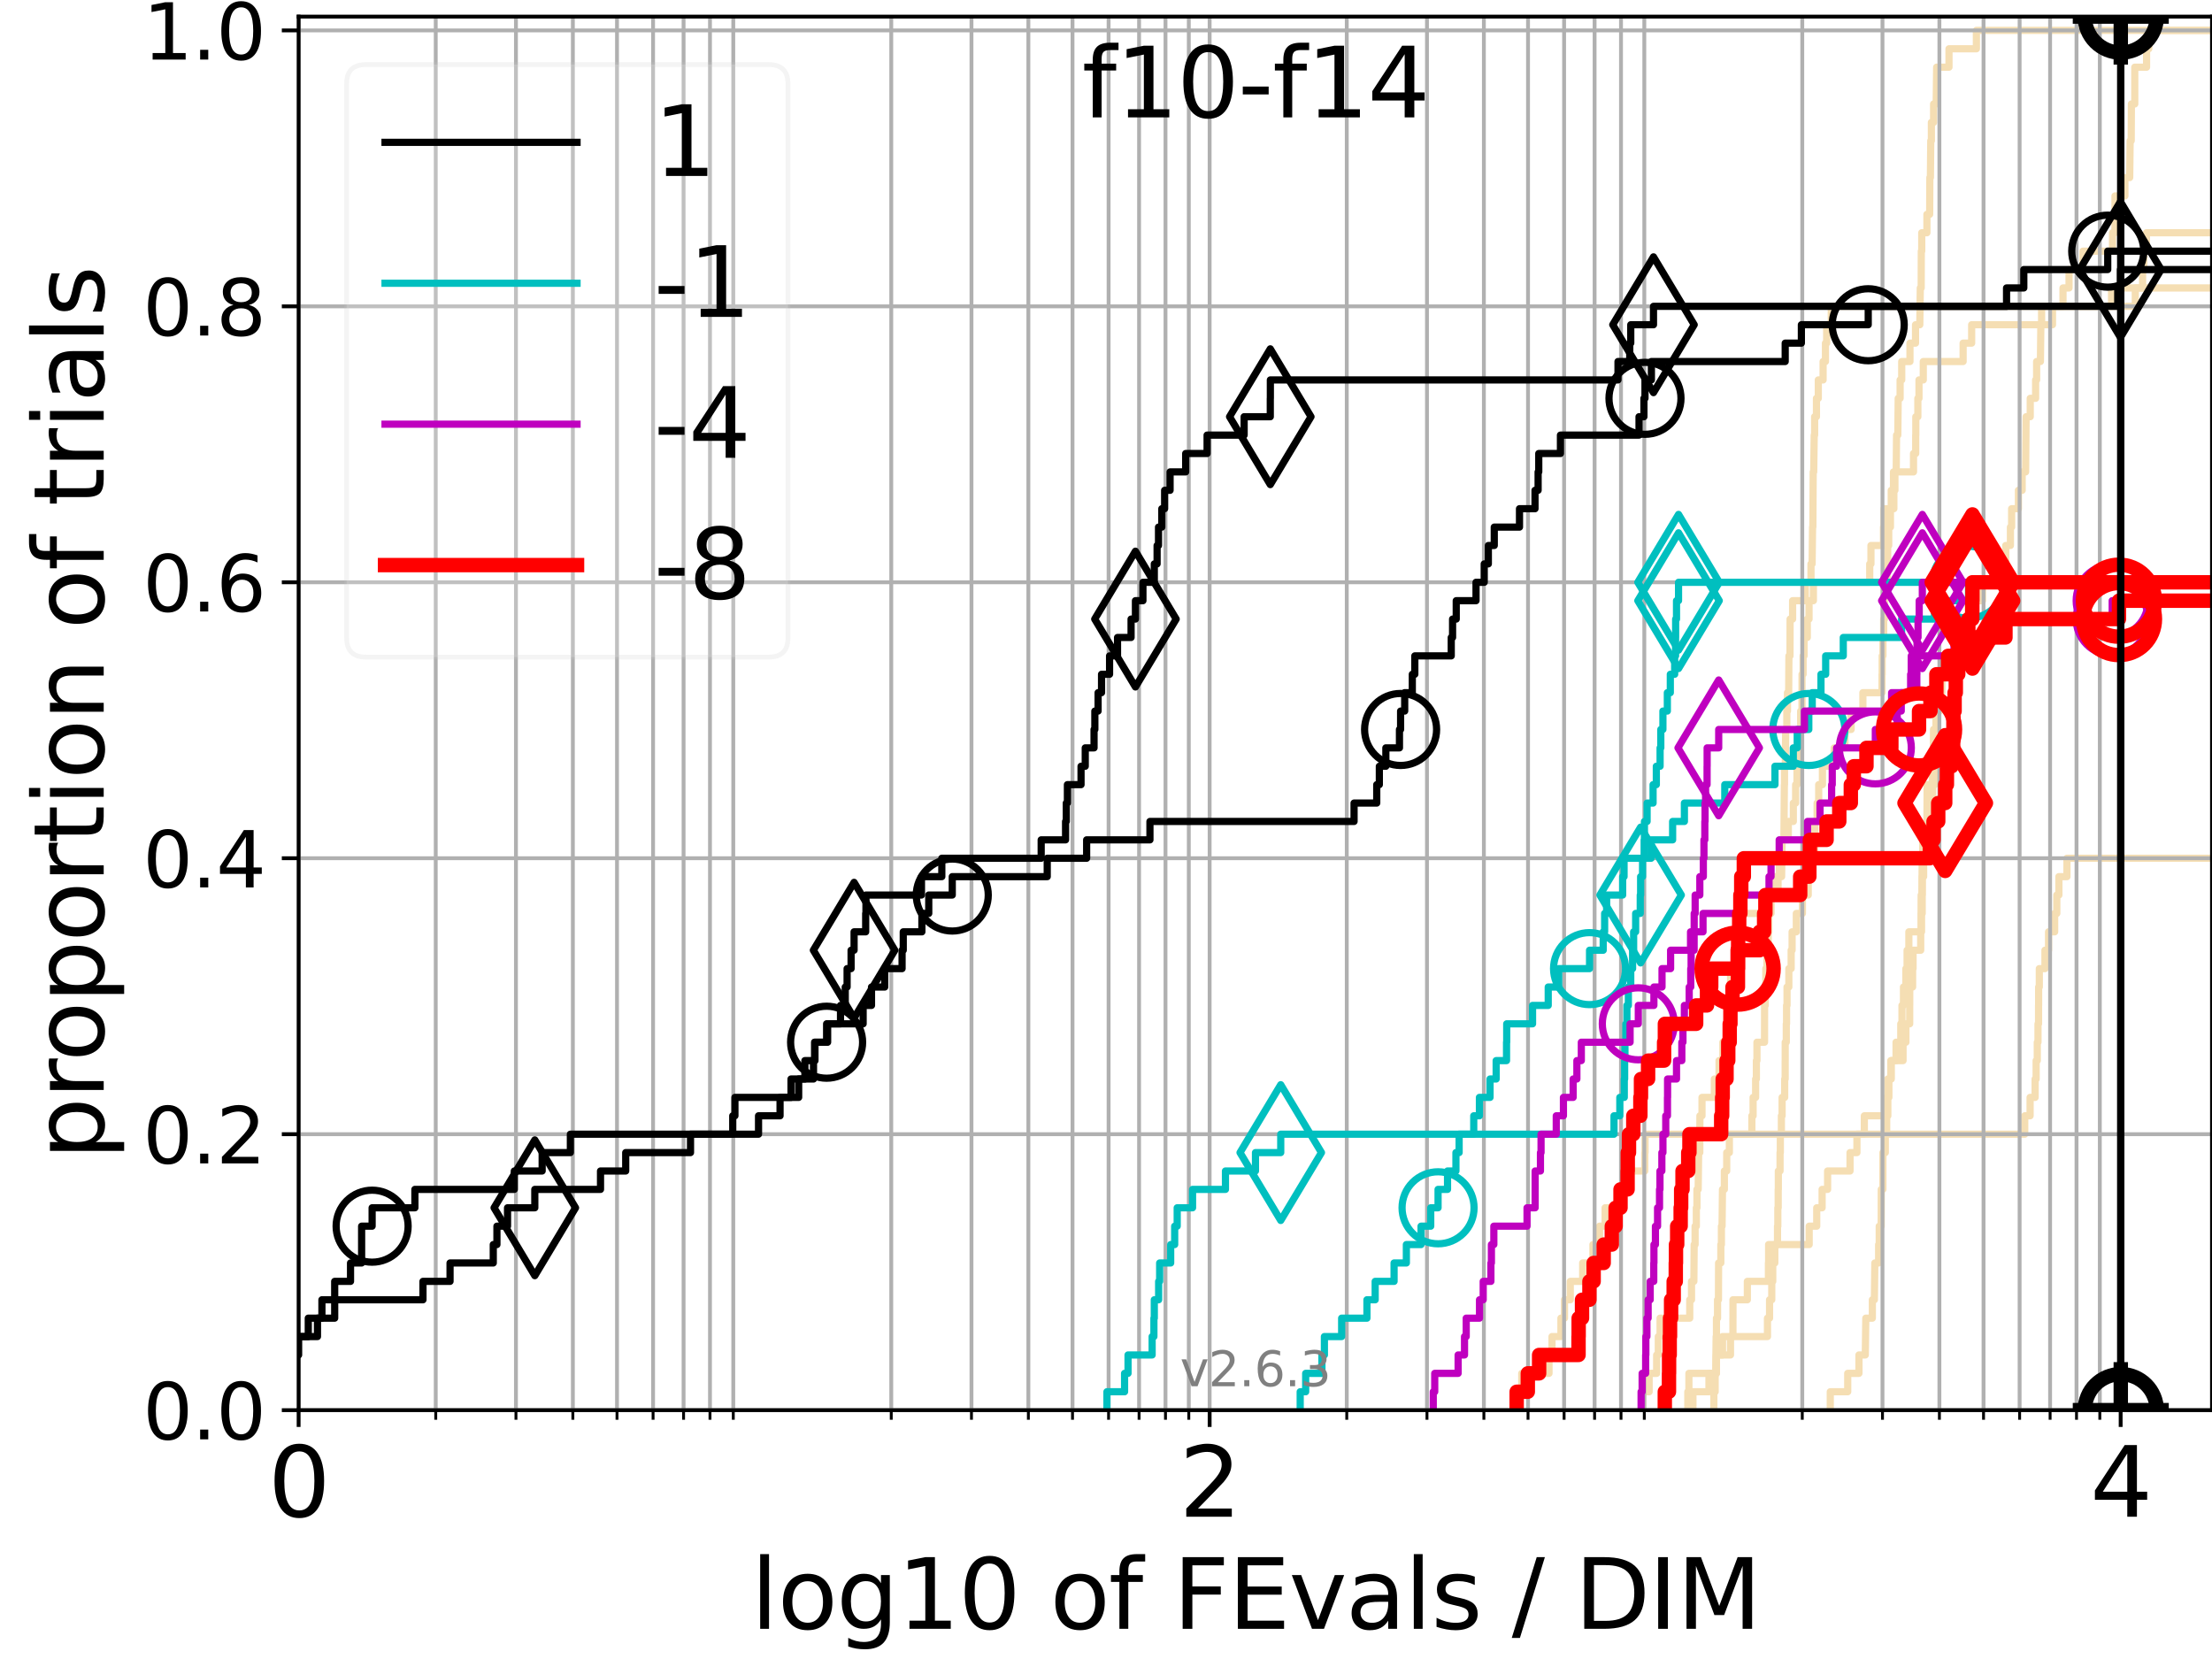 <?xml version="1.0" encoding="utf-8" standalone="no"?>
<!DOCTYPE svg PUBLIC "-//W3C//DTD SVG 1.1//EN"
  "http://www.w3.org/Graphics/SVG/1.1/DTD/svg11.dtd">
<svg xmlns:xlink="http://www.w3.org/1999/xlink" width="460.8pt" height="345.6pt" viewBox="0 0 460.8 345.6" xmlns="http://www.w3.org/2000/svg" version="1.1">
 <defs>
  <style type="text/css">*{stroke-linejoin: round; stroke-linecap: butt}</style>
 </defs>
 <g id="figure_1">
  <g id="patch_1">
   <path d="M 0 345.6 
L 460.8 345.6 
L 460.8 0 
L 0 0 
z
" style="fill: #ffffff"/>
  </g>
  <g id="axes_1">
   <g id="patch_2">
    <path d="M 62.208 293.76 
L 460.8 293.76 
L 460.8 3.456 
L 62.208 3.456 
z
" style="fill: #ffffff"/>
   </g>
   <g id="line2d_1"/>
   <g id="line2d_2">
    <path d="M 351.604 293.76 
L 351.604 289.928 
L 351.83 289.928 
L 351.83 286.095 
L 357.561 286.095 
L 357.561 282.263 
L 358.829 282.263 
L 358.829 278.43 
L 368.197 278.43 
L 368.197 274.598 
L 368.631 274.598 
L 368.631 270.766 
L 369.091 270.766 
L 369.091 266.933 
L 369.296 266.933 
L 369.296 263.101 
L 369.728 263.101 
L 369.728 259.268 
L 370.288 259.268 
L 370.288 255.436 
L 370.354 255.436 
L 370.354 251.604 
L 370.429 251.604 
L 370.429 247.771 
L 370.461 247.771 
L 370.461 243.939 
L 370.816 243.939 
L 370.816 240.106 
L 370.877 240.106 
L 370.877 236.274 
L 371.095 236.274 
L 371.095 232.442 
L 371.246 232.442 
L 371.246 228.609 
L 371.784 228.609 
L 371.784 224.777 
L 371.884 224.777 
L 371.884 220.944 
L 371.89 220.944 
L 371.89 217.112 
L 372.117 217.112 
L 372.117 213.28 
L 372.171 213.28 
L 372.171 209.447 
L 372.271 209.447 
L 372.271 205.615 
L 372.649 205.615 
L 372.649 201.782 
L 373.131 201.782 
L 373.131 197.95 
L 373.328 197.95 
L 373.328 194.118 
L 374.205 194.118 
L 374.205 190.285 
L 375.477 190.285 
L 375.477 186.453 
L 376.687 186.453 
L 376.687 182.621 
L 376.913 182.621 
L 376.913 178.788 
L 378.043 178.788 
L 378.043 174.956 
L 378.057 174.956 
L 378.057 171.123 
L 378.537 171.123 
L 378.537 167.291 
L 378.87 167.291 
L 378.87 163.459 
L 379.645 163.459 
L 379.645 159.626 
L 382.11 159.626 
L 382.11 155.794 
L 384.33 155.794 
L 384.33 151.961 
L 385.624 151.961 
L 385.624 148.129 
L 388.071 148.129 
L 388.071 144.297 
L 392.061 144.297 
L 392.061 140.464 
L 392.093 140.464 
L 392.093 136.632 
L 392.254 136.632 
L 392.254 132.799 
L 392.401 132.799 
L 392.401 128.967 
L 392.574 128.967 
L 392.574 125.135 
L 392.581 125.135 
L 392.581 121.302 
L 393.161 121.302 
L 393.161 117.47 
L 393.238 117.47 
L 393.238 113.637 
L 393.454 113.637 
L 393.454 109.805 
L 393.814 109.805 
L 393.814 105.973 
L 393.983 105.973 
L 393.983 102.14 
L 394.449 102.14 
L 394.449 98.308 
L 398.619 98.308 
L 398.619 94.475 
L 399.077 94.475 
L 399.077 90.643 
L 399.101 90.643 
L 399.101 86.811 
L 399.524 86.811 
L 399.524 82.978 
L 399.762 82.978 
L 399.762 79.146 
L 400.656 79.146 
L 400.656 75.313 
L 408.955 75.313 
L 408.955 71.481 
L 410.733 71.481 
L 410.733 67.649 
L 425.3 67.649 
L 425.3 63.816 
L 439.877 63.816 
L 439.877 59.984 
L 439.877 59.984 
L 439.877 59.984 
L 460.8 59.984 
" clip-path="url(#p13f0ad67bc)" style="fill: none; stroke: #f5deb3; stroke-width: 1.5; stroke-linecap: square"/>
   </g>
   <g id="line2d_3"/>
   <g id="line2d_4"/>
   <g id="line2d_5">
    <path d="M 342.216 293.76 
L 342.216 289.928 
L 343.546 289.928 
L 343.546 286.095 
L 345.111 286.095 
L 345.111 282.263 
L 345.454 282.263 
L 345.454 278.43 
L 345.823 278.43 
L 345.823 274.598 
L 352.005 274.598 
L 352.005 270.766 
L 352.372 270.766 
L 352.372 266.933 
L 352.864 266.933 
L 352.925 259.268 
L 353.12 259.268 
L 353.12 255.436 
L 353.377 255.436 
L 353.377 251.604 
L 353.505 251.604 
L 353.505 247.771 
L 353.762 247.771 
L 353.858 240.106 
L 354.096 240.106 
L 354.121 232.442 
L 354.559 232.442 
L 354.559 228.609 
L 357.128 228.609 
L 357.128 224.777 
L 358.111 224.777 
L 358.111 220.944 
L 358.902 220.944 
L 358.902 217.112 
L 359.721 217.112 
L 359.721 213.28 
L 360.269 213.28 
L 360.287 205.615 
L 360.507 205.615 
L 360.507 201.782 
L 361.471 201.782 
L 361.471 197.95 
L 362.328 197.95 
L 362.328 194.118 
L 362.782 194.118 
L 362.782 190.285 
L 367.431 190.285 
L 367.431 186.453 
L 369.43 186.453 
L 369.43 182.621 
L 371.142 182.621 
L 371.25 174.956 
L 371.619 174.956 
L 371.717 163.459 
L 371.747 163.459 
L 371.747 159.626 
L 371.903 159.626 
L 371.995 151.961 
L 372.226 151.961 
L 372.226 148.129 
L 372.363 148.129 
L 372.363 144.297 
L 372.614 144.297 
L 372.665 136.632 
L 372.889 136.632 
L 372.908 128.967 
L 373.434 128.967 
L 373.434 125.135 
L 376.077 125.135 
L 376.077 121.302 
L 377.263 121.302 
L 377.263 117.47 
L 377.495 117.47 
L 377.592 109.805 
L 377.65 109.805 
L 377.724 98.308 
L 377.827 98.308 
L 377.935 90.643 
L 378.024 90.643 
L 378.024 86.811 
L 378.4 86.811 
L 378.4 82.978 
L 378.786 82.978 
L 378.786 79.146 
L 379.785 79.146 
L 379.785 75.313 
L 380.276 75.313 
L 380.276 71.481 
L 380.529 71.481 
L 380.529 67.649 
L 381.487 67.649 
L 381.487 63.816 
L 444.82 63.816 
L 444.82 59.984 
L 446.342 59.984 
L 446.342 56.151 
L 446.597 56.151 
L 446.597 52.319 
L 447.14 52.319 
L 447.14 48.487 
L 461.8 48.487 
L 461.8 48.487 
" clip-path="url(#p13f0ad67bc)" style="fill: none; stroke: #f5deb3; stroke-width: 1.5; stroke-linecap: square"/>
   </g>
   <g id="line2d_6">
    <path clip-path="url(#p13f0ad67bc)" style="fill: none; stroke: #f5deb3; stroke-width: 1.5; stroke-linecap: square"/>
   </g>
   <g id="line2d_7"/>
   <g id="line2d_8"/>
   <g id="line2d_9"/>
   <g id="line2d_10"/>
   <g id="line2d_11">
    <path clip-path="url(#p13f0ad67bc)" style="fill: none; stroke: #f5deb3; stroke-width: 1.5; stroke-linecap: square"/>
   </g>
   <g id="line2d_12"/>
   <g id="line2d_13">
    <path d="M 315.742 293.76 
L 315.742 289.928 
L 317.012 289.928 
L 317.012 286.095 
L 322.689 286.095 
L 322.689 282.263 
L 323.311 282.263 
L 323.311 278.43 
L 325.17 278.43 
L 325.17 274.598 
L 325.914 274.598 
L 325.914 270.766 
L 327.116 270.766 
L 327.116 266.933 
L 329.698 266.933 
L 329.698 263.101 
L 331.837 263.101 
L 331.837 259.268 
L 333.216 259.268 
L 333.216 255.436 
L 334.376 255.436 
L 334.376 251.604 
L 337.569 251.604 
L 337.569 247.771 
L 338.523 247.771 
L 338.523 243.939 
L 342.64 243.939 
L 342.64 240.106 
L 342.691 240.106 
L 342.691 236.274 
L 388.376 236.274 
L 388.376 232.442 
L 392.982 232.442 
L 392.982 228.609 
L 393.256 228.609 
L 393.256 224.777 
L 393.895 224.777 
L 393.895 220.944 
L 396.441 220.944 
L 396.441 217.112 
L 397.038 217.112 
L 397.038 213.28 
L 397.824 213.28 
L 397.824 209.447 
L 397.832 209.447 
L 397.832 205.615 
L 398.431 205.615 
L 398.431 201.782 
L 398.524 201.782 
L 398.524 197.95 
L 400.116 197.95 
L 400.116 194.118 
L 400.28 194.118 
L 400.28 190.285 
L 400.43 190.285 
L 400.43 186.453 
L 400.452 186.453 
L 400.452 182.621 
L 400.728 182.621 
L 400.728 178.788 
L 400.836 178.788 
L 400.836 174.956 
L 402.357 174.956 
L 402.357 171.123 
L 402.578 171.123 
L 402.578 167.291 
L 402.606 167.291 
L 402.606 163.459 
L 403.058 163.459 
L 403.058 159.626 
L 403.171 159.626 
L 403.171 155.794 
L 406.539 155.794 
L 406.539 151.961 
L 407.133 151.961 
L 407.133 148.129 
L 407.418 148.129 
L 407.418 144.297 
L 407.75 144.297 
L 407.75 140.464 
L 408.52 140.464 
L 408.52 136.632 
L 409.618 136.632 
L 409.618 132.799 
L 410.241 132.799 
L 410.241 128.967 
L 410.513 128.967 
L 410.513 125.135 
L 411.513 125.135 
L 411.513 121.302 
L 411.513 121.302 
L 411.513 121.302 
L 460.8 121.302 
" clip-path="url(#p13f0ad67bc)" style="fill: none; stroke: #f5deb3; stroke-width: 1.5; stroke-linecap: square"/>
   </g>
   <g id="line2d_14"/>
   <g id="line2d_15"/>
   <g id="line2d_16"/>
   <g id="line2d_17">
    <path d="M 381.28 293.76 
L 381.28 289.928 
L 384.914 289.928 
L 384.914 286.095 
L 387.253 286.095 
L 387.253 282.263 
L 388.575 282.263 
L 388.683 274.598 
L 390.044 274.598 
L 390.044 270.766 
L 390.469 270.766 
L 390.561 263.101 
L 391.353 263.101 
L 391.353 259.268 
L 391.479 259.268 
L 391.479 255.436 
L 391.889 255.436 
L 391.903 247.771 
L 392.24 247.771 
L 392.246 240.106 
L 392.744 240.106 
L 392.744 236.274 
L 393.029 236.274 
L 393.029 232.442 
L 393.271 232.442 
L 393.271 228.609 
L 393.492 228.609 
L 393.492 224.777 
L 393.986 224.777 
L 393.986 220.944 
L 394.985 220.944 
L 394.985 217.112 
L 395.965 217.112 
L 395.965 213.28 
L 396.215 213.28 
L 396.215 209.447 
L 396.527 209.447 
L 396.527 205.615 
L 397.031 205.615 
L 397.031 201.782 
L 397.286 201.782 
L 397.286 197.95 
L 397.65 197.95 
L 397.65 194.118 
L 400.183 194.118 
L 400.213 186.453 
L 400.365 186.453 
L 400.432 178.788 
L 400.537 178.788 
L 400.537 174.956 
L 401.399 174.956 
L 401.456 163.459 
L 402.542 163.459 
L 402.542 159.626 
L 402.743 159.626 
L 402.788 151.961 
L 403.297 151.961 
L 403.297 148.129 
L 404.075 148.129 
L 404.075 144.297 
L 404.533 144.297 
L 404.533 140.464 
L 405.734 140.464 
L 405.734 136.632 
L 407.538 136.632 
L 407.538 132.799 
L 408.431 132.799 
L 408.431 128.967 
L 409.993 128.967 
L 409.993 125.135 
L 413 125.135 
L 413 121.302 
L 416.685 121.302 
L 416.685 117.47 
L 417.83 117.47 
L 417.83 113.637 
L 418.808 113.637 
L 418.808 109.805 
L 419.06 109.805 
L 419.06 105.973 
L 420.478 105.973 
L 420.478 102.14 
L 421.254 102.14 
L 421.254 98.308 
L 421.972 98.308 
L 422.072 86.811 
L 422.935 86.811 
L 422.935 82.978 
L 424.056 82.978 
L 424.056 79.146 
L 424.268 79.146 
L 424.268 75.313 
L 425.056 75.313 
L 425.146 67.649 
L 427.571 67.649 
L 427.571 63.816 
L 429.76 63.816 
L 429.76 59.984 
L 431.018 59.984 
L 431.018 56.151 
L 433.929 56.151 
L 433.929 52.319 
L 440.076 52.319 
L 440.076 48.487 
L 440.578 48.487 
L 440.589 40.822 
L 442.659 40.822 
L 442.659 36.989 
L 443.657 36.989 
L 443.746 29.325 
L 443.968 29.325 
L 444.01 21.66 
L 444.713 21.66 
L 444.714 13.995 
L 447.172 13.995 
L 447.172 10.163 
L 447.627 10.163 
L 447.627 6.33 
L 447.627 6.33 
L 460.8 6.33 
L 460.8 6.33 
" clip-path="url(#p13f0ad67bc)" style="fill: none; stroke: #f5deb3; stroke-width: 1.5; stroke-linecap: square"/>
   </g>
   <g id="line2d_18">
    <path d="M 352.669 293.76 
L 352.669 289.928 
L 356.01 289.928 
L 356.01 286.095 
L 357.553 286.095 
L 357.553 282.263 
L 360.491 282.263 
L 360.491 278.43 
L 361.002 278.43 
L 361.002 274.598 
L 361.01 274.598 
L 361.01 270.766 
L 364.004 270.766 
L 364.004 266.933 
L 368.395 266.933 
L 368.395 263.101 
L 368.434 263.101 
L 368.434 259.268 
L 376.884 259.268 
L 376.884 255.436 
L 378.457 255.436 
L 378.457 251.604 
L 379.579 251.604 
L 379.579 247.771 
L 380.723 247.771 
L 380.723 243.939 
L 385.394 243.939 
L 385.394 240.106 
L 386.832 240.106 
L 386.832 236.274 
L 421.791 236.274 
L 421.791 232.442 
L 422.906 232.442 
L 422.906 228.609 
L 423.954 228.609 
L 423.954 224.777 
L 424.166 224.777 
L 424.166 220.944 
L 424.403 220.944 
L 424.403 217.112 
L 424.553 217.112 
L 424.553 213.28 
L 424.669 213.28 
L 424.669 209.447 
L 424.684 209.447 
L 424.684 205.615 
L 424.824 205.615 
L 424.824 201.782 
L 426 201.782 
L 426 197.95 
L 426.753 197.95 
L 426.753 194.118 
L 428.025 194.118 
L 428.025 190.285 
L 428.471 190.285 
L 428.471 186.453 
L 428.904 186.453 
L 428.904 182.621 
L 430.583 182.621 
L 430.583 178.788 
L 430.583 178.788 
L 430.583 178.788 
L 460.8 178.788 
" clip-path="url(#p13f0ad67bc)" style="fill: none; stroke: #f5deb3; stroke-width: 1.5; stroke-linecap: square"/>
   </g>
   <g id="line2d_19">
    <path d="M 357.025 293.76 
L 357.025 289.928 
L 357.299 289.928 
L 357.299 286.095 
L 357.417 286.095 
L 357.503 278.43 
L 357.569 278.43 
L 357.569 274.598 
L 357.795 274.598 
L 357.795 270.766 
L 357.985 270.766 
L 358.013 263.101 
L 358.481 263.101 
L 358.481 259.268 
L 358.602 259.268 
L 358.602 255.436 
L 358.738 255.436 
L 358.824 247.771 
L 359.216 247.771 
L 359.216 243.939 
L 359.707 243.939 
L 359.707 240.106 
L 360.258 240.106 
L 360.258 236.274 
L 364.947 236.274 
L 364.947 232.442 
L 365.205 232.442 
L 365.205 228.609 
L 365.729 228.609 
L 365.729 224.777 
L 365.886 224.777 
L 365.886 220.944 
L 366.006 220.944 
L 366.006 217.112 
L 367.585 217.112 
L 367.594 209.447 
L 367.731 209.447 
L 367.731 205.615 
L 367.85 205.615 
L 367.85 201.782 
L 368.083 201.782 
L 368.083 197.95 
L 368.36 197.95 
L 368.36 194.118 
L 368.484 194.118 
L 368.484 190.285 
L 368.947 190.285 
L 368.947 186.453 
L 370.402 186.453 
L 370.402 182.621 
L 370.675 182.621 
L 370.675 178.788 
L 370.896 178.788 
L 370.896 174.956 
L 372.539 174.956 
L 372.539 171.123 
L 373.583 171.123 
L 373.583 167.291 
L 374.064 167.291 
L 374.064 163.459 
L 374.349 163.459 
L 374.357 155.794 
L 374.697 155.794 
L 374.697 151.961 
L 375.112 151.961 
L 375.112 148.129 
L 375.388 148.129 
L 375.395 140.464 
L 375.618 140.464 
L 375.618 136.632 
L 375.816 136.632 
L 375.816 132.799 
L 376.492 132.799 
L 376.492 128.967 
L 376.856 128.967 
L 376.856 125.135 
L 377.763 125.135 
L 377.763 121.302 
L 389.498 121.302 
L 389.498 117.47 
L 389.754 117.47 
L 389.754 113.637 
L 392.364 113.637 
L 392.364 109.805 
L 392.477 109.805 
L 392.477 105.973 
L 394.525 105.973 
L 394.525 102.14 
L 394.744 102.14 
L 394.744 98.308 
L 395.014 98.308 
L 395.087 90.643 
L 395.349 90.643 
L 395.431 82.978 
L 395.829 82.978 
L 395.829 79.146 
L 396.163 79.146 
L 396.163 75.313 
L 397.88 75.313 
L 397.88 71.481 
L 399.04 71.481 
L 399.04 67.649 
L 399.928 67.649 
L 400.032 59.984 
L 400.217 59.984 
L 400.242 52.319 
L 400.334 52.319 
L 400.334 48.487 
L 401.41 48.487 
L 401.41 44.654 
L 401.985 44.654 
L 402.023 36.989 
L 402.135 36.989 
L 402.213 29.325 
L 402.342 29.325 
L 402.342 25.492 
L 402.806 25.492 
L 402.806 21.66 
L 403.342 21.66 
L 403.44 13.995 
L 406.011 13.995 
L 406.011 10.163 
L 411.718 10.163 
L 411.718 6.33 
L 411.718 6.33 
L 460.8 6.33 
L 460.8 6.33 
" clip-path="url(#p13f0ad67bc)" style="fill: none; stroke: #f5deb3; stroke-width: 1.5; stroke-linecap: square"/>
   </g>
   <g id="line2d_20"/>
   <g id="matplotlib.axis_1">
    <g id="xtick_1">
     <g id="line2d_21">
      <path d="M 62.208 293.76 
L 62.208 3.456 
" clip-path="url(#p13f0ad67bc)" style="fill: none; stroke: #b0b0b0; stroke-width: 0.8; stroke-linecap: square"/>
     </g>
     <g id="line2d_22">
      <defs>
       <path id="m7f4dda6d62" d="M 0 0 
L 0 3.5 
" style="stroke: #000000; stroke-width: 0.8"/>
      </defs>
      <g>
       <use xlink:href="#m7f4dda6d62" x="62.208" y="293.76" style="stroke: #000000; stroke-width: 0.8"/>
      </g>
     </g>
     <g id="text_1">
      <!-- 0 -->
      <g transform="translate(55.846 315.957) scale(0.2 -0.2)">
       <defs>
        <path id="DejaVuSans-30" d="M 2034 4250 
Q 1547 4250 1301 3770 
Q 1056 3291 1056 2328 
Q 1056 1369 1301 889 
Q 1547 409 2034 409 
Q 2525 409 2770 889 
Q 3016 1369 3016 2328 
Q 3016 3291 2770 3770 
Q 2525 4250 2034 4250 
z
M 2034 4750 
Q 2819 4750 3233 4129 
Q 3647 3509 3647 2328 
Q 3647 1150 3233 529 
Q 2819 -91 2034 -91 
Q 1250 -91 836 529 
Q 422 1150 422 2328 
Q 422 3509 836 4129 
Q 1250 4750 2034 4750 
z
" transform="scale(0.016)"/>
       </defs>
       <use xlink:href="#DejaVuSans-30"/>
      </g>
     </g>
    </g>
    <g id="xtick_2">
     <g id="line2d_23">
      <path d="M 251.99 293.76 
L 251.99 3.456 
" clip-path="url(#p13f0ad67bc)" style="fill: none; stroke: #b0b0b0; stroke-width: 0.8; stroke-linecap: square"/>
     </g>
     <g id="line2d_24">
      <g>
       <use xlink:href="#m7f4dda6d62" x="251.99" y="293.76" style="stroke: #000000; stroke-width: 0.8"/>
      </g>
     </g>
     <g id="text_2">
      <!-- 2 -->
      <g transform="translate(245.628 315.957) scale(0.2 -0.2)">
       <defs>
        <path id="DejaVuSans-32" d="M 1228 531 
L 3431 531 
L 3431 0 
L 469 0 
L 469 531 
Q 828 903 1448 1529 
Q 2069 2156 2228 2338 
Q 2531 2678 2651 2914 
Q 2772 3150 2772 3378 
Q 2772 3750 2511 3984 
Q 2250 4219 1831 4219 
Q 1534 4219 1204 4116 
Q 875 4013 500 3803 
L 500 4441 
Q 881 4594 1212 4672 
Q 1544 4750 1819 4750 
Q 2544 4750 2975 4387 
Q 3406 4025 3406 3419 
Q 3406 3131 3298 2873 
Q 3191 2616 2906 2266 
Q 2828 2175 2409 1742 
Q 1991 1309 1228 531 
z
" transform="scale(0.016)"/>
       </defs>
       <use xlink:href="#DejaVuSans-32"/>
      </g>
     </g>
    </g>
    <g id="xtick_3">
     <g id="line2d_25">
      <path d="M 441.772 293.76 
L 441.772 3.456 
" clip-path="url(#p13f0ad67bc)" style="fill: none; stroke: #b0b0b0; stroke-width: 0.8; stroke-linecap: square"/>
     </g>
     <g id="line2d_26">
      <g>
       <use xlink:href="#m7f4dda6d62" x="441.772" y="293.76" style="stroke: #000000; stroke-width: 0.8"/>
      </g>
     </g>
     <g id="text_3">
      <!-- 4 -->
      <g transform="translate(435.41 315.957) scale(0.2 -0.2)">
       <defs>
        <path id="DejaVuSans-34" d="M 2419 4116 
L 825 1625 
L 2419 1625 
L 2419 4116 
z
M 2253 4666 
L 3047 4666 
L 3047 1625 
L 3713 1625 
L 3713 1100 
L 3047 1100 
L 3047 0 
L 2419 0 
L 2419 1100 
L 313 1100 
L 313 1709 
L 2253 4666 
z
" transform="scale(0.016)"/>
       </defs>
       <use xlink:href="#DejaVuSans-34"/>
      </g>
     </g>
    </g>
    <g id="xtick_4">
     <g id="line2d_27">
      <path d="M 90.773 293.76 
L 90.773 3.456 
" clip-path="url(#p13f0ad67bc)" style="fill: none; stroke: #b0b0b0; stroke-width: 0.8; stroke-linecap: square"/>
     </g>
     <g id="line2d_28">
      <defs>
       <path id="m86cf970a88" d="M 0 0 
L 0 2 
" style="stroke: #000000; stroke-width: 0.6"/>
      </defs>
      <g>
       <use xlink:href="#m86cf970a88" x="90.773" y="293.76" style="stroke: #000000; stroke-width: 0.6"/>
      </g>
     </g>
    </g>
    <g id="xtick_5">
     <g id="line2d_29">
      <path d="M 107.483 293.76 
L 107.483 3.456 
" clip-path="url(#p13f0ad67bc)" style="fill: none; stroke: #b0b0b0; stroke-width: 0.8; stroke-linecap: square"/>
     </g>
     <g id="line2d_30">
      <g>
       <use xlink:href="#m86cf970a88" x="107.483" y="293.76" style="stroke: #000000; stroke-width: 0.6"/>
      </g>
     </g>
    </g>
    <g id="xtick_6">
     <g id="line2d_31">
      <path d="M 119.338 293.76 
L 119.338 3.456 
" clip-path="url(#p13f0ad67bc)" style="fill: none; stroke: #b0b0b0; stroke-width: 0.8; stroke-linecap: square"/>
     </g>
     <g id="line2d_32">
      <g>
       <use xlink:href="#m86cf970a88" x="119.338" y="293.76" style="stroke: #000000; stroke-width: 0.6"/>
      </g>
     </g>
    </g>
    <g id="xtick_7">
     <g id="line2d_33">
      <path d="M 128.534 293.76 
L 128.534 3.456 
" clip-path="url(#p13f0ad67bc)" style="fill: none; stroke: #b0b0b0; stroke-width: 0.8; stroke-linecap: square"/>
     </g>
     <g id="line2d_34">
      <g>
       <use xlink:href="#m86cf970a88" x="128.534" y="293.76" style="stroke: #000000; stroke-width: 0.6"/>
      </g>
     </g>
    </g>
    <g id="xtick_8">
     <g id="line2d_35">
      <path d="M 136.048 293.76 
L 136.048 3.456 
" clip-path="url(#p13f0ad67bc)" style="fill: none; stroke: #b0b0b0; stroke-width: 0.8; stroke-linecap: square"/>
     </g>
     <g id="line2d_36">
      <g>
       <use xlink:href="#m86cf970a88" x="136.048" y="293.76" style="stroke: #000000; stroke-width: 0.6"/>
      </g>
     </g>
    </g>
    <g id="xtick_9">
     <g id="line2d_37">
      <path d="M 142.4 293.76 
L 142.4 3.456 
" clip-path="url(#p13f0ad67bc)" style="fill: none; stroke: #b0b0b0; stroke-width: 0.8; stroke-linecap: square"/>
     </g>
     <g id="line2d_38">
      <g>
       <use xlink:href="#m86cf970a88" x="142.4" y="293.76" style="stroke: #000000; stroke-width: 0.6"/>
      </g>
     </g>
    </g>
    <g id="xtick_10">
     <g id="line2d_39">
      <path d="M 147.903 293.76 
L 147.903 3.456 
" clip-path="url(#p13f0ad67bc)" style="fill: none; stroke: #b0b0b0; stroke-width: 0.8; stroke-linecap: square"/>
     </g>
     <g id="line2d_40">
      <g>
       <use xlink:href="#m86cf970a88" x="147.903" y="293.76" style="stroke: #000000; stroke-width: 0.6"/>
      </g>
     </g>
    </g>
    <g id="xtick_11">
     <g id="line2d_41">
      <path d="M 152.757 293.76 
L 152.757 3.456 
" clip-path="url(#p13f0ad67bc)" style="fill: none; stroke: #b0b0b0; stroke-width: 0.8; stroke-linecap: square"/>
     </g>
     <g id="line2d_42">
      <g>
       <use xlink:href="#m86cf970a88" x="152.757" y="293.76" style="stroke: #000000; stroke-width: 0.6"/>
      </g>
     </g>
    </g>
    <g id="xtick_12">
     <g id="line2d_43">
      <path d="M 185.664 293.76 
L 185.664 3.456 
" clip-path="url(#p13f0ad67bc)" style="fill: none; stroke: #b0b0b0; stroke-width: 0.8; stroke-linecap: square"/>
     </g>
     <g id="line2d_44">
      <g>
       <use xlink:href="#m86cf970a88" x="185.664" y="293.76" style="stroke: #000000; stroke-width: 0.6"/>
      </g>
     </g>
    </g>
    <g id="xtick_13">
     <g id="line2d_45">
      <path d="M 202.374 293.76 
L 202.374 3.456 
" clip-path="url(#p13f0ad67bc)" style="fill: none; stroke: #b0b0b0; stroke-width: 0.8; stroke-linecap: square"/>
     </g>
     <g id="line2d_46">
      <g>
       <use xlink:href="#m86cf970a88" x="202.374" y="293.76" style="stroke: #000000; stroke-width: 0.6"/>
      </g>
     </g>
    </g>
    <g id="xtick_14">
     <g id="line2d_47">
      <path d="M 214.229 293.76 
L 214.229 3.456 
" clip-path="url(#p13f0ad67bc)" style="fill: none; stroke: #b0b0b0; stroke-width: 0.8; stroke-linecap: square"/>
     </g>
     <g id="line2d_48">
      <g>
       <use xlink:href="#m86cf970a88" x="214.229" y="293.76" style="stroke: #000000; stroke-width: 0.6"/>
      </g>
     </g>
    </g>
    <g id="xtick_15">
     <g id="line2d_49">
      <path d="M 223.425 293.76 
L 223.425 3.456 
" clip-path="url(#p13f0ad67bc)" style="fill: none; stroke: #b0b0b0; stroke-width: 0.8; stroke-linecap: square"/>
     </g>
     <g id="line2d_50">
      <g>
       <use xlink:href="#m86cf970a88" x="223.425" y="293.76" style="stroke: #000000; stroke-width: 0.6"/>
      </g>
     </g>
    </g>
    <g id="xtick_16">
     <g id="line2d_51">
      <path d="M 230.939 293.76 
L 230.939 3.456 
" clip-path="url(#p13f0ad67bc)" style="fill: none; stroke: #b0b0b0; stroke-width: 0.8; stroke-linecap: square"/>
     </g>
     <g id="line2d_52">
      <g>
       <use xlink:href="#m86cf970a88" x="230.939" y="293.76" style="stroke: #000000; stroke-width: 0.6"/>
      </g>
     </g>
    </g>
    <g id="xtick_17">
     <g id="line2d_53">
      <path d="M 237.291 293.76 
L 237.291 3.456 
" clip-path="url(#p13f0ad67bc)" style="fill: none; stroke: #b0b0b0; stroke-width: 0.8; stroke-linecap: square"/>
     </g>
     <g id="line2d_54">
      <g>
       <use xlink:href="#m86cf970a88" x="237.291" y="293.76" style="stroke: #000000; stroke-width: 0.6"/>
      </g>
     </g>
    </g>
    <g id="xtick_18">
     <g id="line2d_55">
      <path d="M 242.794 293.76 
L 242.794 3.456 
" clip-path="url(#p13f0ad67bc)" style="fill: none; stroke: #b0b0b0; stroke-width: 0.8; stroke-linecap: square"/>
     </g>
     <g id="line2d_56">
      <g>
       <use xlink:href="#m86cf970a88" x="242.794" y="293.76" style="stroke: #000000; stroke-width: 0.6"/>
      </g>
     </g>
    </g>
    <g id="xtick_19">
     <g id="line2d_57">
      <path d="M 247.648 293.76 
L 247.648 3.456 
" clip-path="url(#p13f0ad67bc)" style="fill: none; stroke: #b0b0b0; stroke-width: 0.8; stroke-linecap: square"/>
     </g>
     <g id="line2d_58">
      <g>
       <use xlink:href="#m86cf970a88" x="247.648" y="293.76" style="stroke: #000000; stroke-width: 0.6"/>
      </g>
     </g>
    </g>
    <g id="xtick_20">
     <g id="line2d_59">
      <path d="M 280.555 293.76 
L 280.555 3.456 
" clip-path="url(#p13f0ad67bc)" style="fill: none; stroke: #b0b0b0; stroke-width: 0.8; stroke-linecap: square"/>
     </g>
     <g id="line2d_60">
      <g>
       <use xlink:href="#m86cf970a88" x="280.555" y="293.76" style="stroke: #000000; stroke-width: 0.6"/>
      </g>
     </g>
    </g>
    <g id="xtick_21">
     <g id="line2d_61">
      <path d="M 297.265 293.76 
L 297.265 3.456 
" clip-path="url(#p13f0ad67bc)" style="fill: none; stroke: #b0b0b0; stroke-width: 0.8; stroke-linecap: square"/>
     </g>
     <g id="line2d_62">
      <g>
       <use xlink:href="#m86cf970a88" x="297.265" y="293.76" style="stroke: #000000; stroke-width: 0.6"/>
      </g>
     </g>
    </g>
    <g id="xtick_22">
     <g id="line2d_63">
      <path d="M 309.12 293.76 
L 309.12 3.456 
" clip-path="url(#p13f0ad67bc)" style="fill: none; stroke: #b0b0b0; stroke-width: 0.8; stroke-linecap: square"/>
     </g>
     <g id="line2d_64">
      <g>
       <use xlink:href="#m86cf970a88" x="309.12" y="293.76" style="stroke: #000000; stroke-width: 0.6"/>
      </g>
     </g>
    </g>
    <g id="xtick_23">
     <g id="line2d_65">
      <path d="M 318.316 293.76 
L 318.316 3.456 
" clip-path="url(#p13f0ad67bc)" style="fill: none; stroke: #b0b0b0; stroke-width: 0.8; stroke-linecap: square"/>
     </g>
     <g id="line2d_66">
      <g>
       <use xlink:href="#m86cf970a88" x="318.316" y="293.76" style="stroke: #000000; stroke-width: 0.6"/>
      </g>
     </g>
    </g>
    <g id="xtick_24">
     <g id="line2d_67">
      <path d="M 325.83 293.76 
L 325.83 3.456 
" clip-path="url(#p13f0ad67bc)" style="fill: none; stroke: #b0b0b0; stroke-width: 0.8; stroke-linecap: square"/>
     </g>
     <g id="line2d_68">
      <g>
       <use xlink:href="#m86cf970a88" x="325.83" y="293.76" style="stroke: #000000; stroke-width: 0.6"/>
      </g>
     </g>
    </g>
    <g id="xtick_25">
     <g id="line2d_69">
      <path d="M 332.183 293.76 
L 332.183 3.456 
" clip-path="url(#p13f0ad67bc)" style="fill: none; stroke: #b0b0b0; stroke-width: 0.8; stroke-linecap: square"/>
     </g>
     <g id="line2d_70">
      <g>
       <use xlink:href="#m86cf970a88" x="332.183" y="293.76" style="stroke: #000000; stroke-width: 0.6"/>
      </g>
     </g>
    </g>
    <g id="xtick_26">
     <g id="line2d_71">
      <path d="M 337.685 293.76 
L 337.685 3.456 
" clip-path="url(#p13f0ad67bc)" style="fill: none; stroke: #b0b0b0; stroke-width: 0.8; stroke-linecap: square"/>
     </g>
     <g id="line2d_72">
      <g>
       <use xlink:href="#m86cf970a88" x="337.685" y="293.76" style="stroke: #000000; stroke-width: 0.6"/>
      </g>
     </g>
    </g>
    <g id="xtick_27">
     <g id="line2d_73">
      <path d="M 342.539 293.76 
L 342.539 3.456 
" clip-path="url(#p13f0ad67bc)" style="fill: none; stroke: #b0b0b0; stroke-width: 0.8; stroke-linecap: square"/>
     </g>
     <g id="line2d_74">
      <g>
       <use xlink:href="#m86cf970a88" x="342.539" y="293.76" style="stroke: #000000; stroke-width: 0.6"/>
      </g>
     </g>
    </g>
    <g id="xtick_28">
     <g id="line2d_75">
      <path d="M 375.446 293.76 
L 375.446 3.456 
" clip-path="url(#p13f0ad67bc)" style="fill: none; stroke: #b0b0b0; stroke-width: 0.8; stroke-linecap: square"/>
     </g>
     <g id="line2d_76">
      <g>
       <use xlink:href="#m86cf970a88" x="375.446" y="293.76" style="stroke: #000000; stroke-width: 0.6"/>
      </g>
     </g>
    </g>
    <g id="xtick_29">
     <g id="line2d_77">
      <path d="M 392.156 293.76 
L 392.156 3.456 
" clip-path="url(#p13f0ad67bc)" style="fill: none; stroke: #b0b0b0; stroke-width: 0.8; stroke-linecap: square"/>
     </g>
     <g id="line2d_78">
      <g>
       <use xlink:href="#m86cf970a88" x="392.156" y="293.76" style="stroke: #000000; stroke-width: 0.6"/>
      </g>
     </g>
    </g>
    <g id="xtick_30">
     <g id="line2d_79">
      <path d="M 404.012 293.76 
L 404.012 3.456 
" clip-path="url(#p13f0ad67bc)" style="fill: none; stroke: #b0b0b0; stroke-width: 0.8; stroke-linecap: square"/>
     </g>
     <g id="line2d_80">
      <g>
       <use xlink:href="#m86cf970a88" x="404.012" y="293.76" style="stroke: #000000; stroke-width: 0.6"/>
      </g>
     </g>
    </g>
    <g id="xtick_31">
     <g id="line2d_81">
      <path d="M 413.207 293.76 
L 413.207 3.456 
" clip-path="url(#p13f0ad67bc)" style="fill: none; stroke: #b0b0b0; stroke-width: 0.8; stroke-linecap: square"/>
     </g>
     <g id="line2d_82">
      <g>
       <use xlink:href="#m86cf970a88" x="413.207" y="293.76" style="stroke: #000000; stroke-width: 0.6"/>
      </g>
     </g>
    </g>
    <g id="xtick_32">
     <g id="line2d_83">
      <path d="M 420.721 293.76 
L 420.721 3.456 
" clip-path="url(#p13f0ad67bc)" style="fill: none; stroke: #b0b0b0; stroke-width: 0.8; stroke-linecap: square"/>
     </g>
     <g id="line2d_84">
      <g>
       <use xlink:href="#m86cf970a88" x="420.721" y="293.76" style="stroke: #000000; stroke-width: 0.6"/>
      </g>
     </g>
    </g>
    <g id="xtick_33">
     <g id="line2d_85">
      <path d="M 427.074 293.76 
L 427.074 3.456 
" clip-path="url(#p13f0ad67bc)" style="fill: none; stroke: #b0b0b0; stroke-width: 0.8; stroke-linecap: square"/>
     </g>
     <g id="line2d_86">
      <g>
       <use xlink:href="#m86cf970a88" x="427.074" y="293.76" style="stroke: #000000; stroke-width: 0.6"/>
      </g>
     </g>
    </g>
    <g id="xtick_34">
     <g id="line2d_87">
      <path d="M 432.577 293.76 
L 432.577 3.456 
" clip-path="url(#p13f0ad67bc)" style="fill: none; stroke: #b0b0b0; stroke-width: 0.8; stroke-linecap: square"/>
     </g>
     <g id="line2d_88">
      <g>
       <use xlink:href="#m86cf970a88" x="432.577" y="293.76" style="stroke: #000000; stroke-width: 0.6"/>
      </g>
     </g>
    </g>
    <g id="xtick_35">
     <g id="line2d_89">
      <path d="M 437.43 293.76 
L 437.43 3.456 
" clip-path="url(#p13f0ad67bc)" style="fill: none; stroke: #b0b0b0; stroke-width: 0.8; stroke-linecap: square"/>
     </g>
     <g id="line2d_90">
      <g>
       <use xlink:href="#m86cf970a88" x="437.43" y="293.76" style="stroke: #000000; stroke-width: 0.6"/>
      </g>
     </g>
    </g>
    <g id="text_4">
     <!-- log10 of FEvals / DIM -->
     <g transform="translate(156.431 339.313) scale(0.2 -0.2)">
      <defs>
       <path id="DejaVuSans-6c" d="M 603 4863 
L 1178 4863 
L 1178 0 
L 603 0 
L 603 4863 
z
" transform="scale(0.016)"/>
       <path id="DejaVuSans-6f" d="M 1959 3097 
Q 1497 3097 1228 2736 
Q 959 2375 959 1747 
Q 959 1119 1226 758 
Q 1494 397 1959 397 
Q 2419 397 2687 759 
Q 2956 1122 2956 1747 
Q 2956 2369 2687 2733 
Q 2419 3097 1959 3097 
z
M 1959 3584 
Q 2709 3584 3137 3096 
Q 3566 2609 3566 1747 
Q 3566 888 3137 398 
Q 2709 -91 1959 -91 
Q 1206 -91 779 398 
Q 353 888 353 1747 
Q 353 2609 779 3096 
Q 1206 3584 1959 3584 
z
" transform="scale(0.016)"/>
       <path id="DejaVuSans-67" d="M 2906 1791 
Q 2906 2416 2648 2759 
Q 2391 3103 1925 3103 
Q 1463 3103 1205 2759 
Q 947 2416 947 1791 
Q 947 1169 1205 825 
Q 1463 481 1925 481 
Q 2391 481 2648 825 
Q 2906 1169 2906 1791 
z
M 3481 434 
Q 3481 -459 3084 -895 
Q 2688 -1331 1869 -1331 
Q 1566 -1331 1297 -1286 
Q 1028 -1241 775 -1147 
L 775 -588 
Q 1028 -725 1275 -790 
Q 1522 -856 1778 -856 
Q 2344 -856 2625 -561 
Q 2906 -266 2906 331 
L 2906 616 
Q 2728 306 2450 153 
Q 2172 0 1784 0 
Q 1141 0 747 490 
Q 353 981 353 1791 
Q 353 2603 747 3093 
Q 1141 3584 1784 3584 
Q 2172 3584 2450 3431 
Q 2728 3278 2906 2969 
L 2906 3500 
L 3481 3500 
L 3481 434 
z
" transform="scale(0.016)"/>
       <path id="DejaVuSans-31" d="M 794 531 
L 1825 531 
L 1825 4091 
L 703 3866 
L 703 4441 
L 1819 4666 
L 2450 4666 
L 2450 531 
L 3481 531 
L 3481 0 
L 794 0 
L 794 531 
z
" transform="scale(0.016)"/>
       <path id="DejaVuSans-20" transform="scale(0.016)"/>
       <path id="DejaVuSans-66" d="M 2375 4863 
L 2375 4384 
L 1825 4384 
Q 1516 4384 1395 4259 
Q 1275 4134 1275 3809 
L 1275 3500 
L 2222 3500 
L 2222 3053 
L 1275 3053 
L 1275 0 
L 697 0 
L 697 3053 
L 147 3053 
L 147 3500 
L 697 3500 
L 697 3744 
Q 697 4328 969 4595 
Q 1241 4863 1831 4863 
L 2375 4863 
z
" transform="scale(0.016)"/>
       <path id="DejaVuSans-46" d="M 628 4666 
L 3309 4666 
L 3309 4134 
L 1259 4134 
L 1259 2759 
L 3109 2759 
L 3109 2228 
L 1259 2228 
L 1259 0 
L 628 0 
L 628 4666 
z
" transform="scale(0.016)"/>
       <path id="DejaVuSans-45" d="M 628 4666 
L 3578 4666 
L 3578 4134 
L 1259 4134 
L 1259 2753 
L 3481 2753 
L 3481 2222 
L 1259 2222 
L 1259 531 
L 3634 531 
L 3634 0 
L 628 0 
L 628 4666 
z
" transform="scale(0.016)"/>
       <path id="DejaVuSans-76" d="M 191 3500 
L 800 3500 
L 1894 563 
L 2988 3500 
L 3597 3500 
L 2284 0 
L 1503 0 
L 191 3500 
z
" transform="scale(0.016)"/>
       <path id="DejaVuSans-61" d="M 2194 1759 
Q 1497 1759 1228 1600 
Q 959 1441 959 1056 
Q 959 750 1161 570 
Q 1363 391 1709 391 
Q 2188 391 2477 730 
Q 2766 1069 2766 1631 
L 2766 1759 
L 2194 1759 
z
M 3341 1997 
L 3341 0 
L 2766 0 
L 2766 531 
Q 2569 213 2275 61 
Q 1981 -91 1556 -91 
Q 1019 -91 701 211 
Q 384 513 384 1019 
Q 384 1609 779 1909 
Q 1175 2209 1959 2209 
L 2766 2209 
L 2766 2266 
Q 2766 2663 2505 2880 
Q 2244 3097 1772 3097 
Q 1472 3097 1187 3025 
Q 903 2953 641 2809 
L 641 3341 
Q 956 3463 1253 3523 
Q 1550 3584 1831 3584 
Q 2591 3584 2966 3190 
Q 3341 2797 3341 1997 
z
" transform="scale(0.016)"/>
       <path id="DejaVuSans-73" d="M 2834 3397 
L 2834 2853 
Q 2591 2978 2328 3040 
Q 2066 3103 1784 3103 
Q 1356 3103 1142 2972 
Q 928 2841 928 2578 
Q 928 2378 1081 2264 
Q 1234 2150 1697 2047 
L 1894 2003 
Q 2506 1872 2764 1633 
Q 3022 1394 3022 966 
Q 3022 478 2636 193 
Q 2250 -91 1575 -91 
Q 1294 -91 989 -36 
Q 684 19 347 128 
L 347 722 
Q 666 556 975 473 
Q 1284 391 1588 391 
Q 1994 391 2212 530 
Q 2431 669 2431 922 
Q 2431 1156 2273 1281 
Q 2116 1406 1581 1522 
L 1381 1569 
Q 847 1681 609 1914 
Q 372 2147 372 2553 
Q 372 3047 722 3315 
Q 1072 3584 1716 3584 
Q 2034 3584 2315 3537 
Q 2597 3491 2834 3397 
z
" transform="scale(0.016)"/>
       <path id="DejaVuSans-2f" d="M 1625 4666 
L 2156 4666 
L 531 -594 
L 0 -594 
L 1625 4666 
z
" transform="scale(0.016)"/>
       <path id="DejaVuSans-44" d="M 1259 4147 
L 1259 519 
L 2022 519 
Q 2988 519 3436 956 
Q 3884 1394 3884 2338 
Q 3884 3275 3436 3711 
Q 2988 4147 2022 4147 
L 1259 4147 
z
M 628 4666 
L 1925 4666 
Q 3281 4666 3915 4102 
Q 4550 3538 4550 2338 
Q 4550 1131 3912 565 
Q 3275 0 1925 0 
L 628 0 
L 628 4666 
z
" transform="scale(0.016)"/>
       <path id="DejaVuSans-49" d="M 628 4666 
L 1259 4666 
L 1259 0 
L 628 0 
L 628 4666 
z
" transform="scale(0.016)"/>
       <path id="DejaVuSans-4d" d="M 628 4666 
L 1569 4666 
L 2759 1491 
L 3956 4666 
L 4897 4666 
L 4897 0 
L 4281 0 
L 4281 4097 
L 3078 897 
L 2444 897 
L 1241 4097 
L 1241 0 
L 628 0 
L 628 4666 
z
" transform="scale(0.016)"/>
      </defs>
      <use xlink:href="#DejaVuSans-6c"/>
      <use xlink:href="#DejaVuSans-6f" x="27.783"/>
      <use xlink:href="#DejaVuSans-67" x="88.965"/>
      <use xlink:href="#DejaVuSans-31" x="152.441"/>
      <use xlink:href="#DejaVuSans-30" x="216.064"/>
      <use xlink:href="#DejaVuSans-20" x="279.688"/>
      <use xlink:href="#DejaVuSans-6f" x="311.475"/>
      <use xlink:href="#DejaVuSans-66" x="372.656"/>
      <use xlink:href="#DejaVuSans-20" x="407.861"/>
      <use xlink:href="#DejaVuSans-46" x="439.648"/>
      <use xlink:href="#DejaVuSans-45" x="497.168"/>
      <use xlink:href="#DejaVuSans-76" x="560.352"/>
      <use xlink:href="#DejaVuSans-61" x="619.531"/>
      <use xlink:href="#DejaVuSans-6c" x="680.811"/>
      <use xlink:href="#DejaVuSans-73" x="708.594"/>
      <use xlink:href="#DejaVuSans-20" x="760.693"/>
      <use xlink:href="#DejaVuSans-2f" x="792.48"/>
      <use xlink:href="#DejaVuSans-20" x="826.172"/>
      <use xlink:href="#DejaVuSans-44" x="857.959"/>
      <use xlink:href="#DejaVuSans-49" x="934.961"/>
      <use xlink:href="#DejaVuSans-4d" x="964.453"/>
     </g>
    </g>
   </g>
   <g id="matplotlib.axis_2">
    <g id="ytick_1">
     <g id="line2d_91">
      <path d="M 62.208 293.76 
L 460.8 293.76 
" clip-path="url(#p13f0ad67bc)" style="fill: none; stroke: #b0b0b0; stroke-width: 0.8; stroke-linecap: square"/>
     </g>
     <g id="line2d_92">
      <defs>
       <path id="mf2c07fa14d" d="M 0 0 
L -3.5 0 
" style="stroke: #000000; stroke-width: 0.8"/>
      </defs>
      <g>
       <use xlink:href="#mf2c07fa14d" x="62.208" y="293.76" style="stroke: #000000; stroke-width: 0.8"/>
      </g>
     </g>
     <g id="text_5">
      <!-- 0.0 -->
      <g transform="translate(29.763 299.839) scale(0.16 -0.16)">
       <defs>
        <path id="DejaVuSans-2e" d="M 684 794 
L 1344 794 
L 1344 0 
L 684 0 
L 684 794 
z
" transform="scale(0.016)"/>
       </defs>
       <use xlink:href="#DejaVuSans-30"/>
       <use xlink:href="#DejaVuSans-2e" x="63.623"/>
       <use xlink:href="#DejaVuSans-30" x="95.41"/>
      </g>
     </g>
    </g>
    <g id="ytick_2">
     <g id="line2d_93">
      <path d="M 62.208 236.274 
L 460.8 236.274 
" clip-path="url(#p13f0ad67bc)" style="fill: none; stroke: #b0b0b0; stroke-width: 0.8; stroke-linecap: square"/>
     </g>
     <g id="line2d_94">
      <g>
       <use xlink:href="#mf2c07fa14d" x="62.208" y="236.274" style="stroke: #000000; stroke-width: 0.8"/>
      </g>
     </g>
     <g id="text_6">
      <!-- 0.2 -->
      <g transform="translate(29.763 242.353) scale(0.16 -0.16)">
       <use xlink:href="#DejaVuSans-30"/>
       <use xlink:href="#DejaVuSans-2e" x="63.623"/>
       <use xlink:href="#DejaVuSans-32" x="95.41"/>
      </g>
     </g>
    </g>
    <g id="ytick_3">
     <g id="line2d_95">
      <path d="M 62.208 178.788 
L 460.8 178.788 
" clip-path="url(#p13f0ad67bc)" style="fill: none; stroke: #b0b0b0; stroke-width: 0.8; stroke-linecap: square"/>
     </g>
     <g id="line2d_96">
      <g>
       <use xlink:href="#mf2c07fa14d" x="62.208" y="178.788" style="stroke: #000000; stroke-width: 0.8"/>
      </g>
     </g>
     <g id="text_7">
      <!-- 0.4 -->
      <g transform="translate(29.763 184.867) scale(0.16 -0.16)">
       <use xlink:href="#DejaVuSans-30"/>
       <use xlink:href="#DejaVuSans-2e" x="63.623"/>
       <use xlink:href="#DejaVuSans-34" x="95.41"/>
      </g>
     </g>
    </g>
    <g id="ytick_4">
     <g id="line2d_97">
      <path d="M 62.208 121.302 
L 460.8 121.302 
" clip-path="url(#p13f0ad67bc)" style="fill: none; stroke: #b0b0b0; stroke-width: 0.8; stroke-linecap: square"/>
     </g>
     <g id="line2d_98">
      <g>
       <use xlink:href="#mf2c07fa14d" x="62.208" y="121.302" style="stroke: #000000; stroke-width: 0.8"/>
      </g>
     </g>
     <g id="text_8">
      <!-- 0.6 -->
      <g transform="translate(29.763 127.381) scale(0.16 -0.16)">
       <defs>
        <path id="DejaVuSans-36" d="M 2113 2584 
Q 1688 2584 1439 2293 
Q 1191 2003 1191 1497 
Q 1191 994 1439 701 
Q 1688 409 2113 409 
Q 2538 409 2786 701 
Q 3034 994 3034 1497 
Q 3034 2003 2786 2293 
Q 2538 2584 2113 2584 
z
M 3366 4563 
L 3366 3988 
Q 3128 4100 2886 4159 
Q 2644 4219 2406 4219 
Q 1781 4219 1451 3797 
Q 1122 3375 1075 2522 
Q 1259 2794 1537 2939 
Q 1816 3084 2150 3084 
Q 2853 3084 3261 2657 
Q 3669 2231 3669 1497 
Q 3669 778 3244 343 
Q 2819 -91 2113 -91 
Q 1303 -91 875 529 
Q 447 1150 447 2328 
Q 447 3434 972 4092 
Q 1497 4750 2381 4750 
Q 2619 4750 2861 4703 
Q 3103 4656 3366 4563 
z
" transform="scale(0.016)"/>
       </defs>
       <use xlink:href="#DejaVuSans-30"/>
       <use xlink:href="#DejaVuSans-2e" x="63.623"/>
       <use xlink:href="#DejaVuSans-36" x="95.41"/>
      </g>
     </g>
    </g>
    <g id="ytick_5">
     <g id="line2d_99">
      <path d="M 62.208 63.816 
L 460.8 63.816 
" clip-path="url(#p13f0ad67bc)" style="fill: none; stroke: #b0b0b0; stroke-width: 0.8; stroke-linecap: square"/>
     </g>
     <g id="line2d_100">
      <g>
       <use xlink:href="#mf2c07fa14d" x="62.208" y="63.816" style="stroke: #000000; stroke-width: 0.8"/>
      </g>
     </g>
     <g id="text_9">
      <!-- 0.8 -->
      <g transform="translate(29.763 69.895) scale(0.16 -0.16)">
       <defs>
        <path id="DejaVuSans-38" d="M 2034 2216 
Q 1584 2216 1326 1975 
Q 1069 1734 1069 1313 
Q 1069 891 1326 650 
Q 1584 409 2034 409 
Q 2484 409 2743 651 
Q 3003 894 3003 1313 
Q 3003 1734 2745 1975 
Q 2488 2216 2034 2216 
z
M 1403 2484 
Q 997 2584 770 2862 
Q 544 3141 544 3541 
Q 544 4100 942 4425 
Q 1341 4750 2034 4750 
Q 2731 4750 3128 4425 
Q 3525 4100 3525 3541 
Q 3525 3141 3298 2862 
Q 3072 2584 2669 2484 
Q 3125 2378 3379 2068 
Q 3634 1759 3634 1313 
Q 3634 634 3220 271 
Q 2806 -91 2034 -91 
Q 1263 -91 848 271 
Q 434 634 434 1313 
Q 434 1759 690 2068 
Q 947 2378 1403 2484 
z
M 1172 3481 
Q 1172 3119 1398 2916 
Q 1625 2713 2034 2713 
Q 2441 2713 2670 2916 
Q 2900 3119 2900 3481 
Q 2900 3844 2670 4047 
Q 2441 4250 2034 4250 
Q 1625 4250 1398 4047 
Q 1172 3844 1172 3481 
z
" transform="scale(0.016)"/>
       </defs>
       <use xlink:href="#DejaVuSans-30"/>
       <use xlink:href="#DejaVuSans-2e" x="63.623"/>
       <use xlink:href="#DejaVuSans-38" x="95.41"/>
      </g>
     </g>
    </g>
    <g id="ytick_6">
     <g id="line2d_101">
      <path d="M 62.208 6.33 
L 460.8 6.33 
" clip-path="url(#p13f0ad67bc)" style="fill: none; stroke: #b0b0b0; stroke-width: 0.8; stroke-linecap: square"/>
     </g>
     <g id="line2d_102">
      <g>
       <use xlink:href="#mf2c07fa14d" x="62.208" y="6.33" style="stroke: #000000; stroke-width: 0.8"/>
      </g>
     </g>
     <g id="text_10">
      <!-- 1.0 -->
      <g transform="translate(29.763 12.409) scale(0.16 -0.16)">
       <use xlink:href="#DejaVuSans-31"/>
       <use xlink:href="#DejaVuSans-2e" x="63.623"/>
       <use xlink:href="#DejaVuSans-30" x="95.41"/>
      </g>
     </g>
    </g>
    <g id="text_11">
     <!-- proportion of trials -->
     <g transform="translate(21.604 241.614) rotate(-90) scale(0.2 -0.2)">
      <defs>
       <path id="DejaVuSans-70" d="M 1159 525 
L 1159 -1331 
L 581 -1331 
L 581 3500 
L 1159 3500 
L 1159 2969 
Q 1341 3281 1617 3432 
Q 1894 3584 2278 3584 
Q 2916 3584 3314 3078 
Q 3713 2572 3713 1747 
Q 3713 922 3314 415 
Q 2916 -91 2278 -91 
Q 1894 -91 1617 61 
Q 1341 213 1159 525 
z
M 3116 1747 
Q 3116 2381 2855 2742 
Q 2594 3103 2138 3103 
Q 1681 3103 1420 2742 
Q 1159 2381 1159 1747 
Q 1159 1113 1420 752 
Q 1681 391 2138 391 
Q 2594 391 2855 752 
Q 3116 1113 3116 1747 
z
" transform="scale(0.016)"/>
       <path id="DejaVuSans-72" d="M 2631 2963 
Q 2534 3019 2420 3045 
Q 2306 3072 2169 3072 
Q 1681 3072 1420 2755 
Q 1159 2438 1159 1844 
L 1159 0 
L 581 0 
L 581 3500 
L 1159 3500 
L 1159 2956 
Q 1341 3275 1631 3429 
Q 1922 3584 2338 3584 
Q 2397 3584 2469 3576 
Q 2541 3569 2628 3553 
L 2631 2963 
z
" transform="scale(0.016)"/>
       <path id="DejaVuSans-74" d="M 1172 4494 
L 1172 3500 
L 2356 3500 
L 2356 3053 
L 1172 3053 
L 1172 1153 
Q 1172 725 1289 603 
Q 1406 481 1766 481 
L 2356 481 
L 2356 0 
L 1766 0 
Q 1100 0 847 248 
Q 594 497 594 1153 
L 594 3053 
L 172 3053 
L 172 3500 
L 594 3500 
L 594 4494 
L 1172 4494 
z
" transform="scale(0.016)"/>
       <path id="DejaVuSans-69" d="M 603 3500 
L 1178 3500 
L 1178 0 
L 603 0 
L 603 3500 
z
M 603 4863 
L 1178 4863 
L 1178 4134 
L 603 4134 
L 603 4863 
z
" transform="scale(0.016)"/>
       <path id="DejaVuSans-6e" d="M 3513 2113 
L 3513 0 
L 2938 0 
L 2938 2094 
Q 2938 2591 2744 2837 
Q 2550 3084 2163 3084 
Q 1697 3084 1428 2787 
Q 1159 2491 1159 1978 
L 1159 0 
L 581 0 
L 581 3500 
L 1159 3500 
L 1159 2956 
Q 1366 3272 1645 3428 
Q 1925 3584 2291 3584 
Q 2894 3584 3203 3211 
Q 3513 2838 3513 2113 
z
" transform="scale(0.016)"/>
      </defs>
      <use xlink:href="#DejaVuSans-70"/>
      <use xlink:href="#DejaVuSans-72" x="63.477"/>
      <use xlink:href="#DejaVuSans-6f" x="102.34"/>
      <use xlink:href="#DejaVuSans-70" x="163.521"/>
      <use xlink:href="#DejaVuSans-6f" x="226.998"/>
      <use xlink:href="#DejaVuSans-72" x="288.18"/>
      <use xlink:href="#DejaVuSans-74" x="329.293"/>
      <use xlink:href="#DejaVuSans-69" x="368.502"/>
      <use xlink:href="#DejaVuSans-6f" x="396.285"/>
      <use xlink:href="#DejaVuSans-6e" x="457.467"/>
      <use xlink:href="#DejaVuSans-20" x="520.846"/>
      <use xlink:href="#DejaVuSans-6f" x="552.633"/>
      <use xlink:href="#DejaVuSans-66" x="613.814"/>
      <use xlink:href="#DejaVuSans-20" x="649.02"/>
      <use xlink:href="#DejaVuSans-74" x="680.807"/>
      <use xlink:href="#DejaVuSans-72" x="720.016"/>
      <use xlink:href="#DejaVuSans-69" x="761.129"/>
      <use xlink:href="#DejaVuSans-61" x="788.912"/>
      <use xlink:href="#DejaVuSans-6c" x="850.191"/>
      <use xlink:href="#DejaVuSans-73" x="877.975"/>
     </g>
    </g>
   </g>
   <g id="line2d_103">
    <path d="M -1 289.928 
L 9.006 289.928 
L 9.006 286.095 
L 33.643 286.095 
L 33.643 282.263 
L 44.455 282.263 
L 44.455 278.43 
L 66.136 278.43 
L 66.136 274.598 
L 69.722 274.598 
L 69.722 270.766 
L 88.113 270.766 
L 88.113 266.933 
L 93.753 266.933 
L 93.753 263.101 
L 102.757 263.101 
L 102.757 259.268 
L 103.52 259.268 
L 103.52 255.436 
L 105.729 255.436 
L 105.729 251.604 
L 111.41 251.604 
L 111.41 247.771 
L 125.098 247.771 
L 125.098 243.939 
L 130.348 243.939 
L 130.348 240.106 
L 143.846 240.106 
L 143.846 236.274 
L 152.643 236.274 
L 152.643 232.442 
L 153.099 232.442 
L 153.099 228.609 
L 166.377 228.609 
L 166.377 224.777 
L 169.467 224.777 
L 169.467 220.944 
L 169.771 220.944 
L 169.771 217.112 
L 172.412 217.112 
L 172.412 213.28 
L 175.093 213.28 
L 175.093 209.447 
L 176.08 209.447 
L 176.08 205.615 
L 176.468 205.615 
L 176.468 201.782 
L 177.297 201.782 
L 177.297 197.95 
L 177.923 197.95 
L 177.923 194.118 
L 180.338 194.118 
L 180.338 190.285 
L 180.396 190.285 
L 180.396 186.453 
L 191.958 186.453 
L 191.958 182.621 
L 196.198 182.621 
L 196.198 178.788 
L 216.897 178.788 
L 216.897 174.956 
L 221.978 174.956 
L 221.978 171.123 
L 222.127 171.123 
L 222.127 167.291 
L 222.361 167.291 
L 222.361 163.459 
L 225.2 163.459 
L 225.2 159.626 
L 226.078 159.626 
L 226.078 155.794 
L 227.911 155.794 
L 227.911 151.961 
L 228.077 151.961 
L 228.077 148.129 
L 228.753 148.129 
L 228.753 144.297 
L 229.471 144.297 
L 229.471 140.464 
L 231.144 140.464 
L 231.144 136.632 
L 232.802 136.632 
L 232.802 132.799 
L 235.624 132.799 
L 235.624 128.967 
L 236.534 128.967 
L 236.534 125.135 
L 238.093 125.135 
L 238.093 121.302 
L 240.463 121.302 
L 240.463 117.47 
L 241.045 117.47 
L 241.045 113.637 
L 241.339 113.637 
L 241.339 109.805 
L 242.027 109.805 
L 242.027 105.973 
L 242.614 105.973 
L 242.614 102.14 
L 243.749 102.14 
L 243.749 98.308 
L 247.002 98.308 
L 247.002 94.475 
L 251.461 94.475 
L 251.461 90.643 
L 259.176 90.643 
L 259.176 86.811 
L 264.624 86.811 
L 264.624 82.978 
L 264.639 82.978 
L 264.639 79.146 
L 337.059 79.146 
L 337.059 75.313 
L 339.506 75.313 
L 339.506 71.481 
L 339.717 71.481 
L 339.717 67.649 
L 344.451 67.649 
L 344.451 63.816 
L 441.165 63.816 
L 441.165 59.984 
L 441.722 59.984 
L 441.722 56.151 
L 441.722 56.151 
L 441.722 56.151 
L 460.8 56.151 
" clip-path="url(#p13f0ad67bc)" style="fill: none; stroke: #000000; stroke-width: 1.5; stroke-linecap: square"/>
   </g>
   <g id="line2d_104">
    <defs>
     <path id="m4a2ab54660" d="M 0 14.142 
L 8.485 0 
L 0 -14.142 
L -8.485 0 
z
" style="stroke: #000000; stroke-width: 1.5; stroke-linejoin: miter"/>
    </defs>
    <g clip-path="url(#p13f0ad67bc)">
     <use xlink:href="#m4a2ab54660" x="111.41" y="251.604" style="fill-opacity: 0; stroke: #000000; stroke-width: 1.5; stroke-linejoin: miter"/>
     <use xlink:href="#m4a2ab54660" x="177.923" y="197.95" style="fill-opacity: 0; stroke: #000000; stroke-width: 1.5; stroke-linejoin: miter"/>
     <use xlink:href="#m4a2ab54660" x="236.534" y="128.967" style="fill-opacity: 0; stroke: #000000; stroke-width: 1.5; stroke-linejoin: miter"/>
     <use xlink:href="#m4a2ab54660" x="264.624" y="86.811" style="fill-opacity: 0; stroke: #000000; stroke-width: 1.5; stroke-linejoin: miter"/>
     <use xlink:href="#m4a2ab54660" x="344.451" y="67.649" style="fill-opacity: 0; stroke: #000000; stroke-width: 1.5; stroke-linejoin: miter"/>
     <use xlink:href="#m4a2ab54660" x="441.722" y="56.151" style="fill-opacity: 0; stroke: #000000; stroke-width: 1.5; stroke-linejoin: miter"/>
    </g>
   </g>
   <g id="line2d_105">
    <path clip-path="url(#p13f0ad67bc)" style="fill: none; stroke: #000000; stroke-width: 1.5; stroke-linecap: square"/>
    <g clip-path="url(#p13f0ad67bc)">
     <use xlink:href="#m4a2ab54660" x="-1" y="581.19" style="fill-opacity: 0; stroke: #000000; stroke-width: 1.5; stroke-linejoin: miter"/>
     <use xlink:href="#m4a2ab54660" x="460.8" y="581.19" style="fill-opacity: 0; stroke: #000000; stroke-width: 1.5; stroke-linejoin: miter"/>
    </g>
   </g>
   <g id="line2d_106">
    <path d="M 39.403 293.76 
L 39.403 289.928 
L 42.839 289.928 
L 42.839 286.095 
L 48.955 286.095 
L 48.955 282.263 
L 62.208 282.263 
L 62.208 278.43 
L 64.219 278.43 
L 64.219 274.598 
L 67.062 274.598 
L 67.062 270.766 
L 69.722 270.766 
L 69.722 266.933 
L 73.02 266.933 
L 73.02 263.101 
L 75.332 263.101 
L 75.332 255.436 
L 77.52 255.436 
L 77.52 251.604 
L 86.431 251.604 
L 86.431 247.771 
L 107.138 247.771 
L 107.138 243.939 
L 112.943 243.939 
L 112.943 240.106 
L 118.82 240.106 
L 118.82 236.274 
L 158.016 236.274 
L 158.016 232.442 
L 162.499 232.442 
L 162.499 228.609 
L 164.784 228.609 
L 164.784 224.777 
L 167.673 224.777 
L 167.673 220.944 
L 169.695 220.944 
L 169.695 217.112 
L 172.198 217.112 
L 172.198 213.28 
L 179.807 213.28 
L 179.807 209.447 
L 181.551 209.447 
L 181.551 205.615 
L 184.303 205.615 
L 184.303 201.782 
L 187.919 201.782 
L 187.919 197.95 
L 188.163 197.95 
L 188.163 194.118 
L 192.046 194.118 
L 192.046 190.285 
L 193.477 190.285 
L 193.477 186.453 
L 198.374 186.453 
L 198.374 182.621 
L 218.157 182.621 
L 218.157 178.788 
L 226.367 178.788 
L 226.367 174.956 
L 239.554 174.956 
L 239.554 171.123 
L 282.077 171.123 
L 282.077 167.291 
L 286.8 167.291 
L 286.8 163.459 
L 287.341 163.459 
L 287.341 159.626 
L 288.699 159.626 
L 288.699 155.794 
L 291.534 155.794 
L 291.534 151.961 
L 291.77 151.961 
L 291.77 148.129 
L 292.624 148.129 
L 292.624 144.297 
L 294.211 144.297 
L 294.211 140.464 
L 294.733 140.464 
L 294.733 136.632 
L 302.32 136.632 
L 302.32 132.799 
L 302.598 132.799 
L 302.598 128.967 
L 303.361 128.967 
L 303.361 125.135 
L 307.484 125.135 
L 307.484 121.302 
L 309.19 121.302 
L 309.19 117.47 
L 310.05 117.47 
L 310.05 113.637 
L 311.283 113.637 
L 311.283 109.805 
L 316.539 109.805 
L 316.539 105.973 
L 319.77 105.973 
L 319.77 102.14 
L 320.417 102.14 
L 320.417 98.308 
L 320.552 98.308 
L 320.552 94.475 
L 325.069 94.475 
L 325.069 90.643 
L 341.44 90.643 
L 341.44 86.811 
L 342.461 86.811 
L 342.461 82.978 
L 342.681 82.978 
L 342.681 79.146 
L 344.016 79.146 
L 344.016 75.313 
L 371.891 75.313 
L 371.891 71.481 
L 375.26 71.481 
L 375.26 67.649 
L 389.186 67.649 
L 389.186 63.816 
L 418.001 63.816 
L 418.001 59.984 
L 421.597 59.984 
L 421.597 56.151 
L 439.08 56.151 
L 439.08 52.319 
L 439.08 52.319 
L 460.8 52.319 
L 460.8 52.319 
" clip-path="url(#p13f0ad67bc)" style="fill: none; stroke: #000000; stroke-width: 1.5; stroke-linecap: square"/>
   </g>
   <g id="line2d_107">
    <defs>
     <path id="mcd7db6aa5b" d="M 0 7.5 
C 1.989 7.5 3.897 6.71 5.303 5.303 
C 6.71 3.897 7.5 1.989 7.5 0 
C 7.5 -1.989 6.71 -3.897 5.303 -5.303 
C 3.897 -6.71 1.989 -7.5 0 -7.5 
C -1.989 -7.5 -3.897 -6.71 -5.303 -5.303 
C -6.71 -3.897 -7.5 -1.989 -7.5 0 
C -7.5 1.989 -6.71 3.897 -5.303 5.303 
C -3.897 6.71 -1.989 7.5 0 7.5 
z
" style="stroke: #000000; stroke-width: 1.5"/>
    </defs>
    <g clip-path="url(#p13f0ad67bc)">
     <use xlink:href="#mcd7db6aa5b" x="77.52" y="255.436" style="fill-opacity: 0; stroke: #000000; stroke-width: 1.5"/>
     <use xlink:href="#mcd7db6aa5b" x="172.198" y="217.112" style="fill-opacity: 0; stroke: #000000; stroke-width: 1.5"/>
     <use xlink:href="#mcd7db6aa5b" x="198.374" y="186.453" style="fill-opacity: 0; stroke: #000000; stroke-width: 1.5"/>
     <use xlink:href="#mcd7db6aa5b" x="291.77" y="151.961" style="fill-opacity: 0; stroke: #000000; stroke-width: 1.5"/>
     <use xlink:href="#mcd7db6aa5b" x="342.681" y="82.978" style="fill-opacity: 0; stroke: #000000; stroke-width: 1.5"/>
     <use xlink:href="#mcd7db6aa5b" x="389.186" y="67.649" style="fill-opacity: 0; stroke: #000000; stroke-width: 1.5"/>
     <use xlink:href="#mcd7db6aa5b" x="439.08" y="52.319" style="fill-opacity: 0; stroke: #000000; stroke-width: 1.5"/>
    </g>
   </g>
   <g id="line2d_108">
    <path clip-path="url(#p13f0ad67bc)" style="fill: none; stroke: #000000; stroke-width: 1.5; stroke-linecap: square"/>
   </g>
   <g id="line2d_109">
    <path d="M 230.594 293.76 
L 230.594 289.928 
L 234.269 289.928 
L 234.269 286.095 
L 234.991 286.095 
L 234.991 282.263 
L 240.011 282.263 
L 240.011 278.43 
L 240.381 278.43 
L 240.381 274.598 
L 240.463 274.598 
L 240.463 270.766 
L 241.366 270.766 
L 241.366 266.933 
L 241.579 266.933 
L 241.579 263.101 
L 243.875 263.101 
L 243.875 259.268 
L 244.707 259.268 
L 244.707 255.436 
L 245.232 255.436 
L 245.232 251.604 
L 248.431 251.604 
L 248.431 247.771 
L 255.286 247.771 
L 255.286 243.939 
L 261.539 243.939 
L 261.539 240.106 
L 266.802 240.106 
L 266.802 236.274 
L 336.229 236.274 
L 336.229 232.442 
L 337.439 232.442 
L 337.439 228.609 
L 338.367 228.609 
L 338.367 224.777 
L 338.441 224.777 
L 338.441 220.944 
L 338.507 220.944 
L 338.507 217.112 
L 338.699 217.112 
L 338.699 213.28 
L 338.916 213.28 
L 338.916 209.447 
L 339.217 209.447 
L 339.217 205.615 
L 339.715 205.615 
L 339.715 201.782 
L 340.098 201.782 
L 340.098 197.95 
L 340.317 197.95 
L 340.317 194.118 
L 340.738 194.118 
L 340.738 190.285 
L 341.693 190.285 
L 341.693 186.453 
L 341.77 186.453 
L 341.77 182.621 
L 342.176 182.621 
L 342.176 178.788 
L 342.508 178.788 
L 342.508 174.956 
L 342.566 174.956 
L 342.566 171.123 
L 343.121 171.123 
L 343.121 167.291 
L 344.366 167.291 
L 344.366 163.459 
L 345.044 163.459 
L 345.044 159.626 
L 345.828 159.626 
L 345.828 155.794 
L 345.977 155.794 
L 345.977 151.961 
L 346.415 151.961 
L 346.415 148.129 
L 347.338 148.129 
L 347.338 144.297 
L 347.958 144.297 
L 347.958 140.464 
L 348.865 140.464 
L 348.865 136.632 
L 349.055 136.632 
L 349.055 132.799 
L 349.067 132.799 
L 349.067 128.967 
L 349.249 128.967 
L 349.249 125.135 
L 349.67 125.135 
L 349.67 121.302 
L 349.67 121.302 
L 349.67 121.302 
L 460.8 121.302 
" clip-path="url(#p13f0ad67bc)" style="fill: none; stroke: #00bfbf; stroke-width: 1.5; stroke-linecap: square"/>
   </g>
   <g id="line2d_110">
    <defs>
     <path id="m1f434a9668" d="M 0 14.142 
L 8.485 0 
L 0 -14.142 
L -8.485 0 
z
" style="stroke: #00bfbf; stroke-width: 1.5; stroke-linejoin: miter"/>
    </defs>
    <g clip-path="url(#p13f0ad67bc)">
     <use xlink:href="#m1f434a9668" x="266.802" y="240.106" style="fill-opacity: 0; stroke: #00bfbf; stroke-width: 1.5; stroke-linejoin: miter"/>
     <use xlink:href="#m1f434a9668" x="341.77" y="186.453" style="fill-opacity: 0; stroke: #00bfbf; stroke-width: 1.5; stroke-linejoin: miter"/>
     <use xlink:href="#m1f434a9668" x="349.67" y="125.135" style="fill-opacity: 0; stroke: #00bfbf; stroke-width: 1.5; stroke-linejoin: miter"/>
     <use xlink:href="#m1f434a9668" x="349.67" y="121.302" style="fill-opacity: 0; stroke: #00bfbf; stroke-width: 1.5; stroke-linejoin: miter"/>
    </g>
   </g>
   <g id="line2d_111">
    <path clip-path="url(#p13f0ad67bc)" style="fill: none; stroke: #00bfbf; stroke-width: 1.5; stroke-linecap: square"/>
    <g clip-path="url(#p13f0ad67bc)">
     <use xlink:href="#m1f434a9668" x="-1" y="581.19" style="fill-opacity: 0; stroke: #00bfbf; stroke-width: 1.5; stroke-linejoin: miter"/>
     <use xlink:href="#m1f434a9668" x="460.8" y="581.19" style="fill-opacity: 0; stroke: #00bfbf; stroke-width: 1.5; stroke-linejoin: miter"/>
    </g>
   </g>
   <g id="line2d_112">
    <path d="M 270.854 293.76 
L 270.854 289.928 
L 271.998 289.928 
L 271.998 286.095 
L 275.381 286.095 
L 275.381 282.263 
L 275.897 282.263 
L 275.897 278.43 
L 279.491 278.43 
L 279.491 274.598 
L 284.758 274.598 
L 284.758 270.766 
L 286.476 270.766 
L 286.476 266.933 
L 290.413 266.933 
L 290.413 263.101 
L 292.972 263.101 
L 292.972 259.268 
L 296.031 259.268 
L 296.031 255.436 
L 298.047 255.436 
L 298.047 251.604 
L 299.575 251.604 
L 299.575 247.771 
L 301.547 247.771 
L 301.547 243.939 
L 303.298 243.939 
L 303.298 240.106 
L 303.963 240.106 
L 303.963 236.274 
L 307.009 236.274 
L 307.009 232.442 
L 308.19 232.442 
L 308.19 228.609 
L 310.403 228.609 
L 310.403 224.777 
L 311.677 224.777 
L 311.677 220.944 
L 313.839 220.944 
L 313.839 217.112 
L 313.876 217.112 
L 313.876 213.28 
L 319.259 213.28 
L 319.259 209.447 
L 322.524 209.447 
L 322.524 205.615 
L 324.711 205.615 
L 324.711 201.782 
L 331.133 201.782 
L 331.133 197.95 
L 333.98 197.95 
L 333.98 194.118 
L 334.276 194.118 
L 334.276 190.285 
L 334.691 190.285 
L 334.691 186.453 
L 338.029 186.453 
L 338.029 182.621 
L 338.322 182.621 
L 338.322 178.788 
L 343.958 178.788 
L 343.958 174.956 
L 348.439 174.956 
L 348.439 171.123 
L 350.892 171.123 
L 350.892 167.291 
L 359.303 167.291 
L 359.303 163.459 
L 369.758 163.459 
L 369.758 159.626 
L 373.576 159.626 
L 373.576 155.794 
L 374.396 155.794 
L 374.396 151.961 
L 376.808 151.961 
L 376.808 148.129 
L 377.522 148.129 
L 377.522 144.297 
L 379.343 144.297 
L 379.343 140.464 
L 380.322 140.464 
L 380.322 136.632 
L 383.989 136.632 
L 383.989 132.799 
L 396.137 132.799 
L 396.137 128.967 
L 402.99 128.967 
L 402.99 125.135 
L 410.084 125.135 
L 410.084 121.302 
L 410.084 121.302 
L 410.084 121.302 
L 460.8 121.302 
" clip-path="url(#p13f0ad67bc)" style="fill: none; stroke: #00bfbf; stroke-width: 1.5; stroke-linecap: square"/>
   </g>
   <g id="line2d_113">
    <defs>
     <path id="mfdc0ea0efd" d="M 0 7.5 
C 1.989 7.5 3.897 6.71 5.303 5.303 
C 6.71 3.897 7.5 1.989 7.5 0 
C 7.5 -1.989 6.71 -3.897 5.303 -5.303 
C 3.897 -6.71 1.989 -7.5 0 -7.5 
C -1.989 -7.5 -3.897 -6.71 -5.303 -5.303 
C -6.71 -3.897 -7.5 -1.989 -7.5 0 
C -7.5 1.989 -6.71 3.897 -5.303 5.303 
C -3.897 6.71 -1.989 7.5 0 7.5 
z
" style="stroke: #00bfbf; stroke-width: 1.5"/>
    </defs>
    <g clip-path="url(#p13f0ad67bc)">
     <use xlink:href="#mfdc0ea0efd" x="299.575" y="251.604" style="fill-opacity: 0; stroke: #00bfbf; stroke-width: 1.5"/>
     <use xlink:href="#mfdc0ea0efd" x="331.133" y="201.782" style="fill-opacity: 0; stroke: #00bfbf; stroke-width: 1.5"/>
     <use xlink:href="#mfdc0ea0efd" x="376.808" y="151.961" style="fill-opacity: 0; stroke: #00bfbf; stroke-width: 1.5"/>
     <use xlink:href="#mfdc0ea0efd" x="410.084" y="121.302" style="fill-opacity: 0; stroke: #00bfbf; stroke-width: 1.5"/>
    </g>
   </g>
   <g id="line2d_114">
    <path clip-path="url(#p13f0ad67bc)" style="fill: none; stroke: #00bfbf; stroke-width: 1.5; stroke-linecap: square"/>
   </g>
   <g id="line2d_115">
    <path d="M 341.868 293.76 
L 341.868 289.928 
L 342.087 289.928 
L 342.087 286.095 
L 342.818 286.095 
L 342.818 282.263 
L 342.861 282.263 
L 342.861 278.43 
L 343.077 278.43 
L 343.077 274.598 
L 343.336 274.598 
L 343.336 270.766 
L 343.766 270.766 
L 343.766 266.933 
L 344.51 266.933 
L 344.51 263.101 
L 344.546 263.101 
L 344.546 259.268 
L 344.856 259.268 
L 344.856 255.436 
L 345.301 255.436 
L 345.301 251.604 
L 345.709 251.604 
L 345.709 247.771 
L 345.804 247.771 
L 345.804 243.939 
L 346.196 243.939 
L 346.196 240.106 
L 346.421 240.106 
L 346.421 236.274 
L 347.006 236.274 
L 347.006 232.442 
L 347.363 232.442 
L 347.363 228.609 
L 347.387 228.609 
L 347.387 224.777 
L 349.249 224.777 
L 349.249 220.944 
L 350.356 220.944 
L 350.356 217.112 
L 350.59 217.112 
L 350.59 213.28 
L 350.888 213.28 
L 350.888 209.447 
L 351.892 209.447 
L 351.892 205.615 
L 352.213 205.615 
L 352.213 201.782 
L 352.291 201.782 
L 352.291 197.95 
L 352.917 197.95 
L 352.917 194.118 
L 352.93 194.118 
L 352.93 190.285 
L 353.131 190.285 
L 353.131 186.453 
L 354.105 186.453 
L 354.105 182.621 
L 354.836 182.621 
L 354.836 178.788 
L 354.964 178.788 
L 354.964 174.956 
L 355.147 174.956 
L 355.147 171.123 
L 355.196 171.123 
L 355.196 167.291 
L 355.306 167.291 
L 355.306 163.459 
L 355.616 163.459 
L 355.616 159.626 
L 355.628 159.626 
L 355.628 155.794 
L 358.037 155.794 
L 358.037 151.961 
L 375.901 151.961 
L 375.901 148.129 
L 394.057 148.129 
L 394.057 144.297 
L 398.021 144.297 
L 398.021 140.464 
L 398.148 140.464 
L 398.148 136.632 
L 399.353 136.632 
L 399.353 132.799 
L 399.562 132.799 
L 399.562 128.967 
L 399.802 128.967 
L 399.802 125.135 
L 400.457 125.135 
L 400.457 121.302 
L 400.457 121.302 
L 400.457 121.302 
L 460.8 121.302 
" clip-path="url(#p13f0ad67bc)" style="fill: none; stroke: #bf00bf; stroke-width: 1.5; stroke-linecap: square"/>
   </g>
   <g id="line2d_116">
    <defs>
     <path id="m7b694384e7" d="M 0 14.142 
L 8.485 0 
L 0 -14.142 
L -8.485 0 
z
" style="stroke: #bf00bf; stroke-width: 1.5; stroke-linejoin: miter"/>
    </defs>
    <g clip-path="url(#p13f0ad67bc)">
     <use xlink:href="#m7b694384e7" x="358.037" y="155.794" style="fill-opacity: 0; stroke: #bf00bf; stroke-width: 1.5; stroke-linejoin: miter"/>
     <use xlink:href="#m7b694384e7" x="400.457" y="125.135" style="fill-opacity: 0; stroke: #bf00bf; stroke-width: 1.5; stroke-linejoin: miter"/>
     <use xlink:href="#m7b694384e7" x="400.457" y="121.302" style="fill-opacity: 0; stroke: #bf00bf; stroke-width: 1.5; stroke-linejoin: miter"/>
    </g>
   </g>
   <g id="line2d_117">
    <path clip-path="url(#p13f0ad67bc)" style="fill: none; stroke: #bf00bf; stroke-width: 1.5; stroke-linecap: square"/>
    <g clip-path="url(#p13f0ad67bc)">
     <use xlink:href="#m7b694384e7" x="-1" y="581.19" style="fill-opacity: 0; stroke: #bf00bf; stroke-width: 1.5; stroke-linejoin: miter"/>
     <use xlink:href="#m7b694384e7" x="460.8" y="581.19" style="fill-opacity: 0; stroke: #bf00bf; stroke-width: 1.5; stroke-linejoin: miter"/>
    </g>
   </g>
   <g id="line2d_118">
    <path d="M 298.573 293.76 
L 298.573 289.928 
L 298.881 289.928 
L 298.881 286.095 
L 303.753 286.095 
L 303.753 282.263 
L 305.086 282.263 
L 305.086 278.43 
L 305.44 278.43 
L 305.44 274.598 
L 308.209 274.598 
L 308.209 270.766 
L 308.978 270.766 
L 308.978 266.933 
L 310.583 266.933 
L 310.583 263.101 
L 310.687 263.101 
L 310.687 259.268 
L 311.195 259.268 
L 311.195 255.436 
L 318.11 255.436 
L 318.11 251.604 
L 319.796 251.604 
L 319.796 247.771 
L 319.798 247.771 
L 319.798 243.939 
L 320.904 243.939 
L 320.904 240.106 
L 321.029 240.106 
L 321.029 236.274 
L 324.198 236.274 
L 324.198 232.442 
L 325.691 232.442 
L 325.691 228.609 
L 327.714 228.609 
L 327.714 224.777 
L 328.493 224.777 
L 328.493 220.944 
L 329.418 220.944 
L 329.418 217.112 
L 339.577 217.112 
L 339.577 213.28 
L 341.291 213.28 
L 341.291 209.447 
L 344.537 209.447 
L 344.537 205.615 
L 346.229 205.615 
L 346.229 201.782 
L 348.018 201.782 
L 348.018 197.95 
L 352.17 197.95 
L 352.17 194.118 
L 354.77 194.118 
L 354.77 190.285 
L 362.732 190.285 
L 362.732 186.453 
L 368.519 186.453 
L 368.519 182.621 
L 368.939 182.621 
L 368.939 178.788 
L 370.638 178.788 
L 370.638 174.956 
L 376.541 174.956 
L 376.541 171.123 
L 379.146 171.123 
L 379.146 167.291 
L 381.563 167.291 
L 381.563 163.459 
L 381.691 163.459 
L 381.691 159.626 
L 382.598 159.626 
L 382.598 155.794 
L 390.665 155.794 
L 390.665 151.961 
L 395.223 151.961 
L 395.223 148.129 
L 396.063 148.129 
L 396.063 144.297 
L 399.308 144.297 
L 399.308 140.464 
L 399.327 140.464 
L 399.327 136.632 
L 407.048 136.632 
L 407.048 132.799 
L 414.817 132.799 
L 414.817 128.967 
L 440.009 128.967 
L 440.009 125.135 
L 440.009 125.135 
L 440.009 125.135 
L 460.8 125.135 
" clip-path="url(#p13f0ad67bc)" style="fill: none; stroke: #bf00bf; stroke-width: 1.5; stroke-linecap: square"/>
   </g>
   <g id="line2d_119">
    <defs>
     <path id="mb15ef084e7" d="M 0 7.5 
C 1.989 7.5 3.897 6.71 5.303 5.303 
C 6.71 3.897 7.5 1.989 7.5 0 
C 7.5 -1.989 6.71 -3.897 5.303 -5.303 
C 3.897 -6.71 1.989 -7.5 0 -7.5 
C -1.989 -7.5 -3.897 -6.71 -5.303 -5.303 
C -6.71 -3.897 -7.5 -1.989 -7.5 0 
C -7.5 1.989 -6.71 3.897 -5.303 5.303 
C -3.897 6.71 -1.989 7.5 0 7.5 
z
" style="stroke: #bf00bf; stroke-width: 1.5"/>
    </defs>
    <g clip-path="url(#p13f0ad67bc)">
     <use xlink:href="#mb15ef084e7" x="341.291" y="213.28" style="fill-opacity: 0; stroke: #bf00bf; stroke-width: 1.5"/>
     <use xlink:href="#mb15ef084e7" x="390.665" y="155.794" style="fill-opacity: 0; stroke: #bf00bf; stroke-width: 1.5"/>
     <use xlink:href="#mb15ef084e7" x="440.009" y="128.967" style="fill-opacity: 0; stroke: #bf00bf; stroke-width: 1.5"/>
     <use xlink:href="#mb15ef084e7" x="440.009" y="125.135" style="fill-opacity: 0; stroke: #bf00bf; stroke-width: 1.5"/>
    </g>
   </g>
   <g id="line2d_120">
    <path clip-path="url(#p13f0ad67bc)" style="fill: none; stroke: #bf00bf; stroke-width: 1.5; stroke-linecap: square"/>
   </g>
   <g id="line2d_121">
    <path d="M 346.808 293.76 
L 346.808 289.928 
L 347.677 289.928 
L 347.677 286.095 
L 347.7 286.095 
L 347.7 282.263 
L 347.83 282.263 
L 347.83 278.43 
L 347.899 278.43 
L 347.899 274.598 
L 348.121 274.598 
L 348.121 270.766 
L 348.659 270.766 
L 348.659 266.933 
L 349.095 266.933 
L 349.095 263.101 
L 349.136 263.101 
L 349.136 259.268 
L 349.39 259.268 
L 349.39 255.436 
L 350.112 255.436 
L 350.112 251.604 
L 350.217 251.604 
L 350.217 247.771 
L 350.502 247.771 
L 350.502 243.939 
L 351.69 243.939 
L 351.69 240.106 
L 351.941 240.106 
L 351.941 236.274 
L 358.554 236.274 
L 358.554 232.442 
L 358.758 232.442 
L 358.758 228.609 
L 358.873 228.609 
L 358.873 224.777 
L 359.666 224.777 
L 359.666 220.944 
L 360.025 220.944 
L 360.025 217.112 
L 360.33 217.112 
L 360.33 213.28 
L 360.48 213.28 
L 360.48 209.447 
L 360.916 209.447 
L 360.916 205.615 
L 362.044 205.615 
L 362.044 201.782 
L 362.086 201.782 
L 362.086 197.95 
L 362.088 197.95 
L 362.088 194.118 
L 362.307 194.118 
L 362.307 190.285 
L 362.551 190.285 
L 362.551 186.453 
L 362.734 186.453 
L 362.734 182.621 
L 363.274 182.621 
L 363.274 178.788 
L 402.023 178.788 
L 402.023 174.956 
L 402.792 174.956 
L 402.792 171.123 
L 403.766 171.123 
L 403.766 167.291 
L 405.224 167.291 
L 405.224 163.459 
L 405.576 163.459 
L 405.576 159.626 
L 406.569 159.626 
L 406.569 155.794 
L 406.88 155.794 
L 406.88 151.961 
L 406.933 151.961 
L 406.933 148.129 
L 407.179 148.129 
L 407.179 144.297 
L 407.43 144.297 
L 407.43 140.464 
L 407.938 140.464 
L 407.938 136.632 
L 407.968 136.632 
L 407.968 132.799 
L 410.038 132.799 
L 410.038 128.967 
L 410.87 128.967 
L 410.87 125.135 
L 410.896 125.135 
L 410.896 121.302 
L 410.896 121.302 
L 410.896 121.302 
L 460.8 121.302 
" clip-path="url(#p13f0ad67bc)" style="fill: none; stroke: #ff0000; stroke-width: 3; stroke-linecap: square"/>
   </g>
   <g id="line2d_122">
    <defs>
     <path id="m1af35e588c" d="M 0 14.142 
L 8.485 0 
L 0 -14.142 
L -8.485 0 
z
" style="stroke: #ff0000; stroke-width: 3; stroke-linejoin: miter"/>
    </defs>
    <g clip-path="url(#p13f0ad67bc)">
     <use xlink:href="#m1af35e588c" x="405.224" y="167.291" style="fill-opacity: 0; stroke: #ff0000; stroke-width: 3; stroke-linejoin: miter"/>
     <use xlink:href="#m1af35e588c" x="410.896" y="125.135" style="fill-opacity: 0; stroke: #ff0000; stroke-width: 3; stroke-linejoin: miter"/>
     <use xlink:href="#m1af35e588c" x="410.896" y="121.302" style="fill-opacity: 0; stroke: #ff0000; stroke-width: 3; stroke-linejoin: miter"/>
    </g>
   </g>
   <g id="line2d_123">
    <path clip-path="url(#p13f0ad67bc)" style="fill: none; stroke: #ff0000; stroke-width: 3; stroke-linecap: square"/>
    <g clip-path="url(#p13f0ad67bc)">
     <use xlink:href="#m1af35e588c" x="-1" y="581.19" style="fill-opacity: 0; stroke: #ff0000; stroke-width: 3; stroke-linejoin: miter"/>
     <use xlink:href="#m1af35e588c" x="460.8" y="581.19" style="fill-opacity: 0; stroke: #ff0000; stroke-width: 3; stroke-linejoin: miter"/>
    </g>
   </g>
   <g id="line2d_124">
    <path d="M 315.948 293.76 
L 315.948 289.928 
L 318.271 289.928 
L 318.271 286.095 
L 320.626 286.095 
L 320.626 282.263 
L 328.839 282.263 
L 328.839 278.43 
L 328.863 278.43 
L 328.863 274.598 
L 329.565 274.598 
L 329.565 270.766 
L 331.107 270.766 
L 331.107 266.933 
L 331.985 266.933 
L 331.985 263.101 
L 334.077 263.101 
L 334.077 259.268 
L 335.77 259.268 
L 335.77 255.436 
L 336.563 255.436 
L 336.563 251.604 
L 337.586 251.604 
L 337.586 247.771 
L 339.056 247.771 
L 339.056 243.939 
L 339.093 243.939 
L 339.093 240.106 
L 339.349 240.106 
L 339.349 236.274 
L 340.246 236.274 
L 340.246 232.442 
L 341.72 232.442 
L 341.72 228.609 
L 341.847 228.609 
L 341.847 224.777 
L 343.326 224.777 
L 343.326 220.944 
L 346.659 220.944 
L 346.659 217.112 
L 346.827 217.112 
L 346.827 213.28 
L 353.341 213.28 
L 353.341 209.447 
L 355.601 209.447 
L 355.601 205.615 
L 356.478 205.615 
L 356.478 201.782 
L 361.977 201.782 
L 361.977 197.95 
L 366.555 197.95 
L 366.555 194.118 
L 367.5 194.118 
L 367.5 190.285 
L 367.763 190.285 
L 367.763 186.453 
L 375.012 186.453 
L 375.012 182.621 
L 376.92 182.621 
L 376.92 178.788 
L 377.029 178.788 
L 377.029 174.956 
L 380.511 174.956 
L 380.511 171.123 
L 383.154 171.123 
L 383.154 167.291 
L 385.561 167.291 
L 385.561 163.459 
L 386.181 163.459 
L 386.181 159.626 
L 388.82 159.626 
L 388.82 155.794 
L 394.005 155.794 
L 394.005 151.961 
L 399.769 151.961 
L 399.769 148.129 
L 402.154 148.129 
L 402.154 144.297 
L 403.384 144.297 
L 403.384 140.464 
L 405.825 140.464 
L 405.825 136.632 
L 410.379 136.632 
L 410.379 132.799 
L 417.773 132.799 
L 417.773 128.967 
L 441.417 128.967 
L 441.417 125.135 
L 441.417 125.135 
L 441.417 125.135 
L 460.8 125.135 
" clip-path="url(#p13f0ad67bc)" style="fill: none; stroke: #ff0000; stroke-width: 3; stroke-linecap: square"/>
   </g>
   <g id="line2d_125">
    <defs>
     <path id="mc7b772beb8" d="M 0 7.5 
C 1.989 7.5 3.897 6.71 5.303 5.303 
C 6.71 3.897 7.5 1.989 7.5 0 
C 7.5 -1.989 6.71 -3.897 5.303 -5.303 
C 3.897 -6.71 1.989 -7.5 0 -7.5 
C -1.989 -7.5 -3.897 -6.71 -5.303 -5.303 
C -6.71 -3.897 -7.5 -1.989 -7.5 0 
C -7.5 1.989 -6.71 3.897 -5.303 5.303 
C -3.897 6.71 -1.989 7.5 0 7.5 
z
" style="stroke: #ff0000; stroke-width: 3"/>
    </defs>
    <g clip-path="url(#p13f0ad67bc)">
     <use xlink:href="#mc7b772beb8" x="361.977" y="201.782" style="fill-opacity: 0; stroke: #ff0000; stroke-width: 3"/>
     <use xlink:href="#mc7b772beb8" x="399.769" y="151.961" style="fill-opacity: 0; stroke: #ff0000; stroke-width: 3"/>
     <use xlink:href="#mc7b772beb8" x="441.417" y="128.967" style="fill-opacity: 0; stroke: #ff0000; stroke-width: 3"/>
     <use xlink:href="#mc7b772beb8" x="441.417" y="125.135" style="fill-opacity: 0; stroke: #ff0000; stroke-width: 3"/>
    </g>
   </g>
   <g id="line2d_126">
    <path clip-path="url(#p13f0ad67bc)" style="fill: none; stroke: #ff0000; stroke-width: 3; stroke-linecap: square"/>
   </g>
   <g id="line2d_127">
    <path d="M 441.796 293.76 
L 441.796 3.456 
" clip-path="url(#p13f0ad67bc)" style="fill: none; stroke: #000000; stroke-width: 1.5; stroke-linecap: square"/>
    <defs>
     <path id="m607fc2462b" d="M -10 0 
L 10 0 
M 0 10 
L 0 -10 
" style="stroke: #000000; stroke-width: 3"/>
    </defs>
    <g clip-path="url(#p13f0ad67bc)">
     <use xlink:href="#m607fc2462b" x="441.796" y="293.76" style="stroke: #000000; stroke-width: 3"/>
     <use xlink:href="#m607fc2462b" x="441.796" y="3.456" style="stroke: #000000; stroke-width: 3"/>
    </g>
   </g>
   <g id="line2d_128">
    <path d="M 441.796 293.76 
L 441.796 3.456 
" clip-path="url(#p13f0ad67bc)" style="fill: none; stroke: #000000; stroke-width: 1.5; stroke-linecap: square"/>
    <defs>
     <path id="m92c5f61960" d="M 0 7.5 
C 1.989 7.5 3.897 6.71 5.303 5.303 
C 6.71 3.897 7.5 1.989 7.5 0 
C 7.5 -1.989 6.71 -3.897 5.303 -5.303 
C 3.897 -6.71 1.989 -7.5 0 -7.5 
C -1.989 -7.5 -3.897 -6.71 -5.303 -5.303 
C -6.71 -3.897 -7.5 -1.989 -7.5 0 
C -7.5 1.989 -6.71 3.897 -5.303 5.303 
C -3.897 6.71 -1.989 7.5 0 7.5 
z
" style="stroke: #000000; stroke-width: 3"/>
    </defs>
    <g clip-path="url(#p13f0ad67bc)">
     <use xlink:href="#m92c5f61960" x="441.796" y="293.76" style="fill-opacity: 0; stroke: #000000; stroke-width: 3"/>
     <use xlink:href="#m92c5f61960" x="441.796" y="3.456" style="fill-opacity: 0; stroke: #000000; stroke-width: 3"/>
    </g>
   </g>
   <g id="patch_3">
    <path d="M 62.208 293.76 
L 62.208 3.456 
" style="fill: none; stroke: #000000; stroke-width: 0.8; stroke-linejoin: miter; stroke-linecap: square"/>
   </g>
   <g id="patch_4">
    <path d="M 460.8 293.76 
L 460.8 3.456 
" style="fill: none; stroke: #000000; stroke-width: 0.8; stroke-linejoin: miter; stroke-linecap: square"/>
   </g>
   <g id="patch_5">
    <path d="M 62.208 293.76 
L 460.8 293.76 
" style="fill: none; stroke: #000000; stroke-width: 0.8; stroke-linejoin: miter; stroke-linecap: square"/>
   </g>
   <g id="patch_6">
    <path d="M 62.208 3.456 
L 460.8 3.456 
" style="fill: none; stroke: #000000; stroke-width: 0.8; stroke-linejoin: miter; stroke-linecap: square"/>
   </g>
   <g id="text_12">
    <!-- f10-f14 -->
    <g transform="translate(225.406 24.459) scale(0.2 -0.2)">
     <defs>
      <path id="DejaVuSans-2d" d="M 313 2009 
L 1997 2009 
L 1997 1497 
L 313 1497 
L 313 2009 
z
" transform="scale(0.016)"/>
     </defs>
     <use xlink:href="#DejaVuSans-66"/>
     <use xlink:href="#DejaVuSans-31" x="35.205"/>
     <use xlink:href="#DejaVuSans-30" x="98.828"/>
     <use xlink:href="#DejaVuSans-2d" x="162.451"/>
     <use xlink:href="#DejaVuSans-66" x="198.535"/>
     <use xlink:href="#DejaVuSans-31" x="233.74"/>
     <use xlink:href="#DejaVuSans-34" x="297.363"/>
    </g>
   </g>
   <g id="text_13">
    <!-- absolute targets -->
    <g transform="translate(62.208 609.933) scale(0.14 -0.14)">
     <defs>
      <path id="DejaVuSans-62" d="M 3116 1747 
Q 3116 2381 2855 2742 
Q 2594 3103 2138 3103 
Q 1681 3103 1420 2742 
Q 1159 2381 1159 1747 
Q 1159 1113 1420 752 
Q 1681 391 2138 391 
Q 2594 391 2855 752 
Q 3116 1113 3116 1747 
z
M 1159 2969 
Q 1341 3281 1617 3432 
Q 1894 3584 2278 3584 
Q 2916 3584 3314 3078 
Q 3713 2572 3713 1747 
Q 3713 922 3314 415 
Q 2916 -91 2278 -91 
Q 1894 -91 1617 61 
Q 1341 213 1159 525 
L 1159 0 
L 581 0 
L 581 4863 
L 1159 4863 
L 1159 2969 
z
" transform="scale(0.016)"/>
      <path id="DejaVuSans-75" d="M 544 1381 
L 544 3500 
L 1119 3500 
L 1119 1403 
Q 1119 906 1312 657 
Q 1506 409 1894 409 
Q 2359 409 2629 706 
Q 2900 1003 2900 1516 
L 2900 3500 
L 3475 3500 
L 3475 0 
L 2900 0 
L 2900 538 
Q 2691 219 2414 64 
Q 2138 -91 1772 -91 
Q 1169 -91 856 284 
Q 544 659 544 1381 
z
M 1991 3584 
L 1991 3584 
z
" transform="scale(0.016)"/>
      <path id="DejaVuSans-65" d="M 3597 1894 
L 3597 1613 
L 953 1613 
Q 991 1019 1311 708 
Q 1631 397 2203 397 
Q 2534 397 2845 478 
Q 3156 559 3463 722 
L 3463 178 
Q 3153 47 2828 -22 
Q 2503 -91 2169 -91 
Q 1331 -91 842 396 
Q 353 884 353 1716 
Q 353 2575 817 3079 
Q 1281 3584 2069 3584 
Q 2775 3584 3186 3129 
Q 3597 2675 3597 1894 
z
M 3022 2063 
Q 3016 2534 2758 2815 
Q 2500 3097 2075 3097 
Q 1594 3097 1305 2825 
Q 1016 2553 972 2059 
L 3022 2063 
z
" transform="scale(0.016)"/>
     </defs>
     <use xlink:href="#DejaVuSans-61"/>
     <use xlink:href="#DejaVuSans-62" x="61.279"/>
     <use xlink:href="#DejaVuSans-73" x="124.756"/>
     <use xlink:href="#DejaVuSans-6f" x="176.855"/>
     <use xlink:href="#DejaVuSans-6c" x="238.037"/>
     <use xlink:href="#DejaVuSans-75" x="265.82"/>
     <use xlink:href="#DejaVuSans-74" x="329.199"/>
     <use xlink:href="#DejaVuSans-65" x="368.408"/>
     <use xlink:href="#DejaVuSans-20" x="429.932"/>
     <use xlink:href="#DejaVuSans-74" x="461.719"/>
     <use xlink:href="#DejaVuSans-61" x="500.928"/>
     <use xlink:href="#DejaVuSans-72" x="562.207"/>
     <use xlink:href="#DejaVuSans-67" x="601.57"/>
     <use xlink:href="#DejaVuSans-65" x="665.047"/>
     <use xlink:href="#DejaVuSans-74" x="726.57"/>
     <use xlink:href="#DejaVuSans-73" x="765.779"/>
    </g>
   </g>
   <g id="text_14">
    <!-- v2.6.3 -->
    <g style="fill: #808080" transform="translate(245.823 288.777) scale(0.1 -0.1)">
     <defs>
      <path id="DejaVuSans-33" d="M 2597 2516 
Q 3050 2419 3304 2112 
Q 3559 1806 3559 1356 
Q 3559 666 3084 287 
Q 2609 -91 1734 -91 
Q 1441 -91 1130 -33 
Q 819 25 488 141 
L 488 750 
Q 750 597 1062 519 
Q 1375 441 1716 441 
Q 2309 441 2620 675 
Q 2931 909 2931 1356 
Q 2931 1769 2642 2001 
Q 2353 2234 1838 2234 
L 1294 2234 
L 1294 2753 
L 1863 2753 
Q 2328 2753 2575 2939 
Q 2822 3125 2822 3475 
Q 2822 3834 2567 4026 
Q 2313 4219 1838 4219 
Q 1578 4219 1281 4162 
Q 984 4106 628 3988 
L 628 4550 
Q 988 4650 1302 4700 
Q 1616 4750 1894 4750 
Q 2613 4750 3031 4423 
Q 3450 4097 3450 3541 
Q 3450 3153 3228 2886 
Q 3006 2619 2597 2516 
z
" transform="scale(0.016)"/>
     </defs>
     <use xlink:href="#DejaVuSans-76"/>
     <use xlink:href="#DejaVuSans-32" x="59.18"/>
     <use xlink:href="#DejaVuSans-2e" x="122.803"/>
     <use xlink:href="#DejaVuSans-36" x="154.59"/>
     <use xlink:href="#DejaVuSans-2e" x="218.213"/>
     <use xlink:href="#DejaVuSans-33" x="250"/>
    </g>
   </g>
   <g id="legend_1">
    <g id="patch_7">
     <path d="M 76.208 136.881 
L 160.149 136.881 
Q 164.149 136.881 164.149 132.881 
L 164.149 17.456 
Q 164.149 13.456 160.149 13.456 
L 76.208 13.456 
Q 72.208 13.456 72.208 17.456 
L 72.208 132.881 
Q 72.208 136.881 76.208 136.881 
z
" style="fill: #ffffff; opacity: 0.2; stroke: #cccccc; stroke-linejoin: miter"/>
    </g>
    <g id="line2d_129">
     <path d="M 80.208 29.653 
L 80.208 29.653 
L 100.208 29.653 
L 100.208 29.653 
L 120.208 29.653 
" style="fill: none; stroke: #000000; stroke-width: 1.5; stroke-linecap: square"/>
    </g>
    <g id="text_15">
     <!-- 1 -->
     <g transform="translate(136.208 36.653) scale(0.2 -0.2)">
      <use xlink:href="#DejaVuSans-31"/>
     </g>
    </g>
    <g id="line2d_130">
     <path d="M 80.208 59.009 
L 80.208 59.009 
L 100.208 59.009 
L 100.208 59.009 
L 120.208 59.009 
" style="fill: none; stroke: #00bfbf; stroke-width: 1.5; stroke-linecap: square"/>
    </g>
    <g id="text_16">
     <!-- -1 -->
     <g transform="translate(136.208 66.009) scale(0.2 -0.2)">
      <use xlink:href="#DejaVuSans-2d"/>
      <use xlink:href="#DejaVuSans-31" x="36.084"/>
     </g>
    </g>
    <g id="line2d_131">
     <path d="M 80.208 88.365 
L 80.208 88.365 
L 100.208 88.365 
L 100.208 88.365 
L 120.208 88.365 
" style="fill: none; stroke: #bf00bf; stroke-width: 1.5; stroke-linecap: square"/>
    </g>
    <g id="text_17">
     <!-- -4 -->
     <g transform="translate(136.208 95.365) scale(0.2 -0.2)">
      <use xlink:href="#DejaVuSans-2d"/>
      <use xlink:href="#DejaVuSans-34" x="36.084"/>
     </g>
    </g>
    <g id="line2d_132">
     <path d="M 80.208 117.722 
L 80.208 117.722 
L 100.208 117.722 
L 100.208 117.722 
L 120.208 117.722 
" style="fill: none; stroke: #ff0000; stroke-width: 3; stroke-linecap: square"/>
    </g>
    <g id="text_18">
     <!-- -8 -->
     <g transform="translate(136.208 124.722) scale(0.2 -0.2)">
      <use xlink:href="#DejaVuSans-2d"/>
      <use xlink:href="#DejaVuSans-38" x="36.084"/>
     </g>
    </g>
   </g>
  </g>
 </g>
 <defs>
  <clipPath id="p13f0ad67bc">
   <rect x="62.208" y="3.456" width="398.592" height="290.304"/>
  </clipPath>
 </defs>
</svg>
